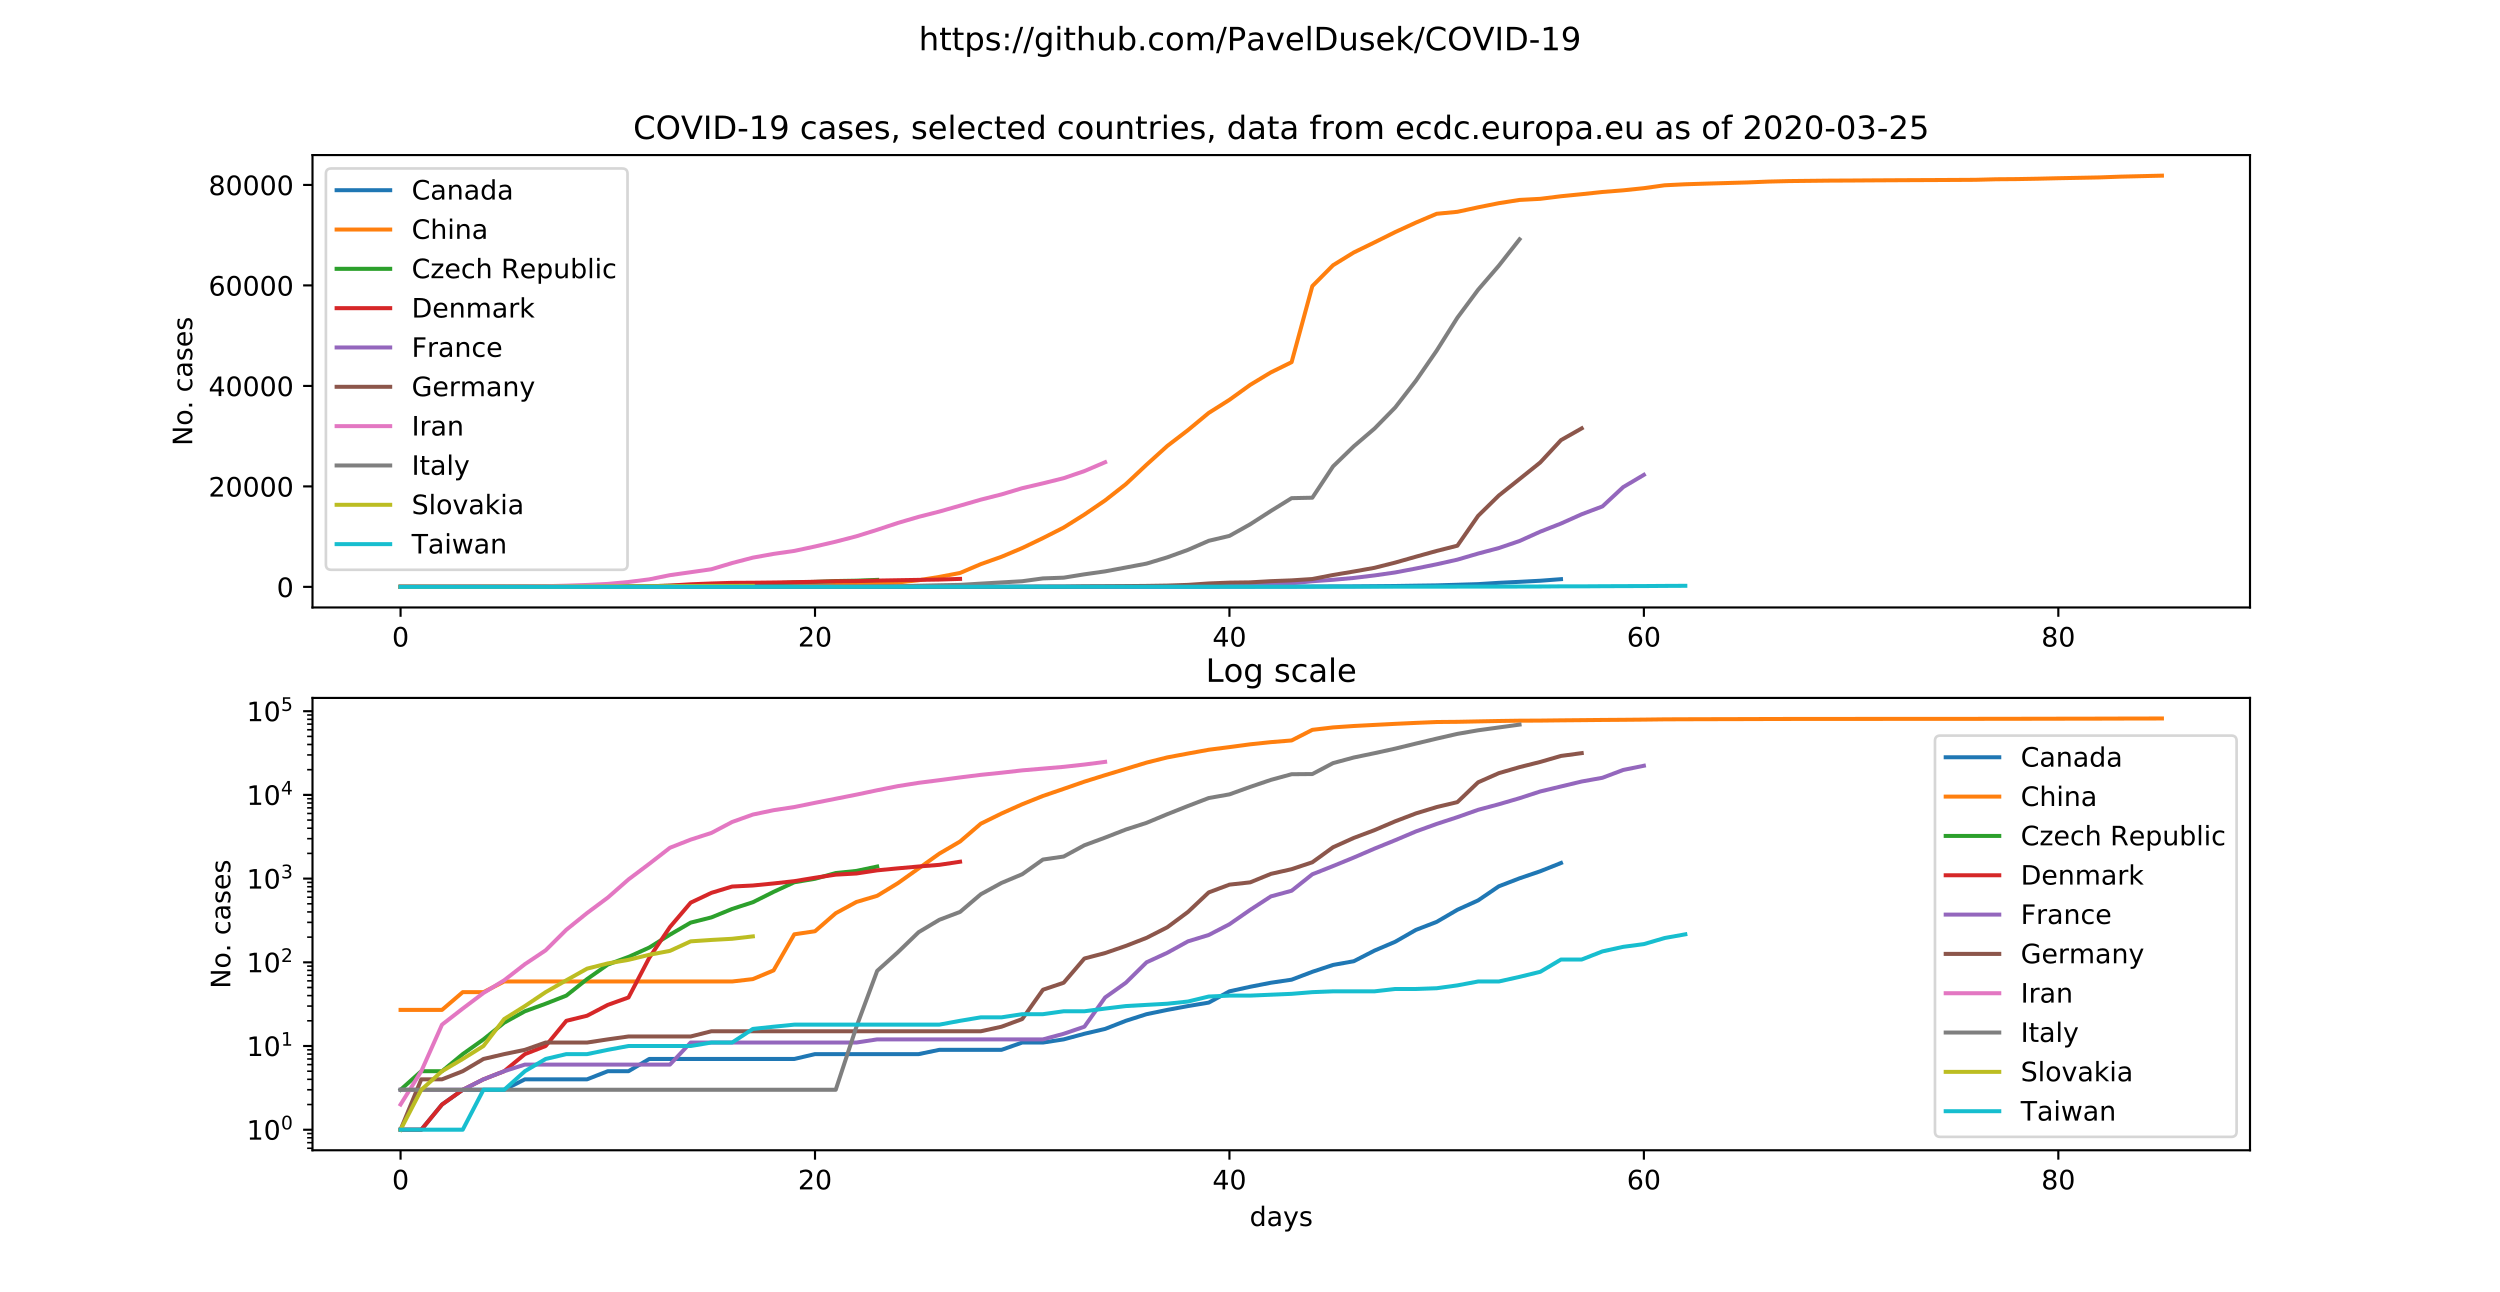 <?xml version="1.0" encoding="utf-8" standalone="no"?>
<!DOCTYPE svg PUBLIC "-//W3C//DTD SVG 1.1//EN"
  "http://www.w3.org/Graphics/SVG/1.1/DTD/svg11.dtd">
<!-- Created with matplotlib (https://matplotlib.org/) -->
<svg height="482.4pt" version="1.1" viewBox="0 0 933.12 482.4" width="933.12pt" xmlns="http://www.w3.org/2000/svg" xmlns:xlink="http://www.w3.org/1999/xlink">
 <defs>
  <style type="text/css">
*{stroke-linecap:butt;stroke-linejoin:round;}
  </style>
 </defs>
 <g id="figure_1">
  <g id="patch_1">
   <path d="M 0 482.4 
L 933.12 482.4 
L 933.12 0 
L 0 0 
z
" style="fill:#ffffff;"/>
  </g>
  <g id="axes_1">
   <g id="patch_2">
    <path d="M 116.64 226.728 
L 839.808 226.728 
L 839.808 57.888 
L 116.64 57.888 
z
" style="fill:#ffffff;"/>
   </g>
   <g id="matplotlib.axis_1">
    <g id="xtick_1">
     <g id="line2d_1">
      <defs>
       <path d="M 0 0 
L 0 3.5 
" id="meb050667a3" style="stroke:#000000;stroke-width:0.8;"/>
      </defs>
      <g>
       <use style="stroke:#000000;stroke-width:0.8;" x="149.511" xlink:href="#meb050667a3" y="226.728"/>
      </g>
     </g>
     <g id="text_1">
      <!-- 0 -->
      <defs>
       <path d="M 31.781 66.406 
Q 24.172 66.406 20.328 58.906 
Q 16.5 51.422 16.5 36.375 
Q 16.5 21.391 20.328 13.891 
Q 24.172 6.391 31.781 6.391 
Q 39.453 6.391 43.281 13.891 
Q 47.125 21.391 47.125 36.375 
Q 47.125 51.422 43.281 58.906 
Q 39.453 66.406 31.781 66.406 
z
M 31.781 74.219 
Q 44.047 74.219 50.516 64.516 
Q 56.984 54.828 56.984 36.375 
Q 56.984 17.969 50.516 8.266 
Q 44.047 -1.422 31.781 -1.422 
Q 19.531 -1.422 13.062 8.266 
Q 6.594 17.969 6.594 36.375 
Q 6.594 54.828 13.062 64.516 
Q 19.531 74.219 31.781 74.219 
z
" id="DejaVuSans-48"/>
      </defs>
      <g transform="translate(146.33 241.326)scale(0.1 -0.1)">
       <use xlink:href="#DejaVuSans-48"/>
      </g>
     </g>
    </g>
    <g id="xtick_2">
     <g id="line2d_2">
      <g>
       <use style="stroke:#000000;stroke-width:0.8;" x="304.2" xlink:href="#meb050667a3" y="226.728"/>
      </g>
     </g>
     <g id="text_2">
      <!-- 20 -->
      <defs>
       <path d="M 19.188 8.297 
L 53.609 8.297 
L 53.609 0 
L 7.328 0 
L 7.328 8.297 
Q 12.938 14.109 22.625 23.891 
Q 32.328 33.688 34.812 36.531 
Q 39.547 41.844 41.422 45.531 
Q 43.312 49.219 43.312 52.781 
Q 43.312 58.594 39.234 62.25 
Q 35.156 65.922 28.609 65.922 
Q 23.969 65.922 18.812 64.312 
Q 13.672 62.703 7.812 59.422 
L 7.812 69.391 
Q 13.766 71.781 18.938 73 
Q 24.125 74.219 28.422 74.219 
Q 39.75 74.219 46.484 68.547 
Q 53.219 62.891 53.219 53.422 
Q 53.219 48.922 51.531 44.891 
Q 49.859 40.875 45.406 35.406 
Q 44.188 33.984 37.641 27.219 
Q 31.109 20.453 19.188 8.297 
z
" id="DejaVuSans-50"/>
      </defs>
      <g transform="translate(297.837 241.326)scale(0.1 -0.1)">
       <use xlink:href="#DejaVuSans-50"/>
       <use x="63.623" xlink:href="#DejaVuSans-48"/>
      </g>
     </g>
    </g>
    <g id="xtick_3">
     <g id="line2d_3">
      <g>
       <use style="stroke:#000000;stroke-width:0.8;" x="458.888" xlink:href="#meb050667a3" y="226.728"/>
      </g>
     </g>
     <g id="text_3">
      <!-- 40 -->
      <defs>
       <path d="M 37.797 64.312 
L 12.891 25.391 
L 37.797 25.391 
z
M 35.203 72.906 
L 47.609 72.906 
L 47.609 25.391 
L 58.016 25.391 
L 58.016 17.188 
L 47.609 17.188 
L 47.609 0 
L 37.797 0 
L 37.797 17.188 
L 4.891 17.188 
L 4.891 26.703 
z
" id="DejaVuSans-52"/>
      </defs>
      <g transform="translate(452.525 241.326)scale(0.1 -0.1)">
       <use xlink:href="#DejaVuSans-52"/>
       <use x="63.623" xlink:href="#DejaVuSans-48"/>
      </g>
     </g>
    </g>
    <g id="xtick_4">
     <g id="line2d_4">
      <g>
       <use style="stroke:#000000;stroke-width:0.8;" x="613.576" xlink:href="#meb050667a3" y="226.728"/>
      </g>
     </g>
     <g id="text_4">
      <!-- 60 -->
      <defs>
       <path d="M 33.016 40.375 
Q 26.375 40.375 22.484 35.828 
Q 18.609 31.297 18.609 23.391 
Q 18.609 15.531 22.484 10.953 
Q 26.375 6.391 33.016 6.391 
Q 39.656 6.391 43.531 10.953 
Q 47.406 15.531 47.406 23.391 
Q 47.406 31.297 43.531 35.828 
Q 39.656 40.375 33.016 40.375 
z
M 52.594 71.297 
L 52.594 62.312 
Q 48.875 64.062 45.094 64.984 
Q 41.312 65.922 37.594 65.922 
Q 27.828 65.922 22.672 59.328 
Q 17.531 52.734 16.797 39.406 
Q 19.672 43.656 24.016 45.922 
Q 28.375 48.188 33.594 48.188 
Q 44.578 48.188 50.953 41.516 
Q 57.328 34.859 57.328 23.391 
Q 57.328 12.156 50.688 5.359 
Q 44.047 -1.422 33.016 -1.422 
Q 20.359 -1.422 13.672 8.266 
Q 6.984 17.969 6.984 36.375 
Q 6.984 53.656 15.188 63.938 
Q 23.391 74.219 37.203 74.219 
Q 40.922 74.219 44.703 73.484 
Q 48.484 72.75 52.594 71.297 
z
" id="DejaVuSans-54"/>
      </defs>
      <g transform="translate(607.214 241.326)scale(0.1 -0.1)">
       <use xlink:href="#DejaVuSans-54"/>
       <use x="63.623" xlink:href="#DejaVuSans-48"/>
      </g>
     </g>
    </g>
    <g id="xtick_5">
     <g id="line2d_5">
      <g>
       <use style="stroke:#000000;stroke-width:0.8;" x="768.265" xlink:href="#meb050667a3" y="226.728"/>
      </g>
     </g>
     <g id="text_5">
      <!-- 80 -->
      <defs>
       <path d="M 31.781 34.625 
Q 24.75 34.625 20.719 30.859 
Q 16.703 27.094 16.703 20.516 
Q 16.703 13.922 20.719 10.156 
Q 24.75 6.391 31.781 6.391 
Q 38.812 6.391 42.859 10.172 
Q 46.922 13.969 46.922 20.516 
Q 46.922 27.094 42.891 30.859 
Q 38.875 34.625 31.781 34.625 
z
M 21.922 38.812 
Q 15.578 40.375 12.031 44.719 
Q 8.5 49.078 8.5 55.328 
Q 8.5 64.062 14.719 69.141 
Q 20.953 74.219 31.781 74.219 
Q 42.672 74.219 48.875 69.141 
Q 55.078 64.062 55.078 55.328 
Q 55.078 49.078 51.531 44.719 
Q 48 40.375 41.703 38.812 
Q 48.828 37.156 52.797 32.312 
Q 56.781 27.484 56.781 20.516 
Q 56.781 9.906 50.312 4.234 
Q 43.844 -1.422 31.781 -1.422 
Q 19.734 -1.422 13.25 4.234 
Q 6.781 9.906 6.781 20.516 
Q 6.781 27.484 10.781 32.312 
Q 14.797 37.156 21.922 38.812 
z
M 18.312 54.391 
Q 18.312 48.734 21.844 45.562 
Q 25.391 42.391 31.781 42.391 
Q 38.141 42.391 41.719 45.562 
Q 45.312 48.734 45.312 54.391 
Q 45.312 60.062 41.719 63.234 
Q 38.141 66.406 31.781 66.406 
Q 25.391 66.406 21.844 63.234 
Q 18.312 60.062 18.312 54.391 
z
" id="DejaVuSans-56"/>
      </defs>
      <g transform="translate(761.902 241.326)scale(0.1 -0.1)">
       <use xlink:href="#DejaVuSans-56"/>
       <use x="63.623" xlink:href="#DejaVuSans-48"/>
      </g>
     </g>
    </g>
   </g>
   <g id="matplotlib.axis_2">
    <g id="ytick_1">
     <g id="line2d_6">
      <defs>
       <path d="M 0 0 
L -3.5 0 
" id="mabc7628f20" style="stroke:#000000;stroke-width:0.8;"/>
      </defs>
      <g>
       <use style="stroke:#000000;stroke-width:0.8;" x="116.64" xlink:href="#mabc7628f20" y="219.055"/>
      </g>
     </g>
     <g id="text_6">
      <!-- 0 -->
      <g transform="translate(103.278 222.855)scale(0.1 -0.1)">
       <use xlink:href="#DejaVuSans-48"/>
      </g>
     </g>
    </g>
    <g id="ytick_2">
     <g id="line2d_7">
      <g>
       <use style="stroke:#000000;stroke-width:0.8;" x="116.64" xlink:href="#mabc7628f20" y="181.548"/>
      </g>
     </g>
     <g id="text_7">
      <!-- 20000 -->
      <g transform="translate(77.828 185.347)scale(0.1 -0.1)">
       <use xlink:href="#DejaVuSans-50"/>
       <use x="63.623" xlink:href="#DejaVuSans-48"/>
       <use x="127.246" xlink:href="#DejaVuSans-48"/>
       <use x="190.869" xlink:href="#DejaVuSans-48"/>
       <use x="254.492" xlink:href="#DejaVuSans-48"/>
      </g>
     </g>
    </g>
    <g id="ytick_3">
     <g id="line2d_8">
      <g>
       <use style="stroke:#000000;stroke-width:0.8;" x="116.64" xlink:href="#mabc7628f20" y="144.041"/>
      </g>
     </g>
     <g id="text_8">
      <!-- 40000 -->
      <g transform="translate(77.828 147.84)scale(0.1 -0.1)">
       <use xlink:href="#DejaVuSans-52"/>
       <use x="63.623" xlink:href="#DejaVuSans-48"/>
       <use x="127.246" xlink:href="#DejaVuSans-48"/>
       <use x="190.869" xlink:href="#DejaVuSans-48"/>
       <use x="254.492" xlink:href="#DejaVuSans-48"/>
      </g>
     </g>
    </g>
    <g id="ytick_4">
     <g id="line2d_9">
      <g>
       <use style="stroke:#000000;stroke-width:0.8;" x="116.64" xlink:href="#mabc7628f20" y="106.534"/>
      </g>
     </g>
     <g id="text_9">
      <!-- 60000 -->
      <g transform="translate(77.828 110.333)scale(0.1 -0.1)">
       <use xlink:href="#DejaVuSans-54"/>
       <use x="63.623" xlink:href="#DejaVuSans-48"/>
       <use x="127.246" xlink:href="#DejaVuSans-48"/>
       <use x="190.869" xlink:href="#DejaVuSans-48"/>
       <use x="254.492" xlink:href="#DejaVuSans-48"/>
      </g>
     </g>
    </g>
    <g id="ytick_5">
     <g id="line2d_10">
      <g>
       <use style="stroke:#000000;stroke-width:0.8;" x="116.64" xlink:href="#mabc7628f20" y="69.026"/>
      </g>
     </g>
     <g id="text_10">
      <!-- 80000 -->
      <g transform="translate(77.828 72.826)scale(0.1 -0.1)">
       <use xlink:href="#DejaVuSans-56"/>
       <use x="63.623" xlink:href="#DejaVuSans-48"/>
       <use x="127.246" xlink:href="#DejaVuSans-48"/>
       <use x="190.869" xlink:href="#DejaVuSans-48"/>
       <use x="254.492" xlink:href="#DejaVuSans-48"/>
      </g>
     </g>
    </g>
    <g id="text_11">
     <!-- No. cases -->
     <defs>
      <path d="M 9.812 72.906 
L 23.094 72.906 
L 55.422 11.922 
L 55.422 72.906 
L 64.984 72.906 
L 64.984 0 
L 51.703 0 
L 19.391 60.984 
L 19.391 0 
L 9.812 0 
z
" id="DejaVuSans-78"/>
      <path d="M 30.609 48.391 
Q 23.391 48.391 19.188 42.75 
Q 14.984 37.109 14.984 27.297 
Q 14.984 17.484 19.156 11.844 
Q 23.344 6.203 30.609 6.203 
Q 37.797 6.203 41.984 11.859 
Q 46.188 17.531 46.188 27.297 
Q 46.188 37.016 41.984 42.703 
Q 37.797 48.391 30.609 48.391 
z
M 30.609 56 
Q 42.328 56 49.016 48.375 
Q 55.719 40.766 55.719 27.297 
Q 55.719 13.875 49.016 6.219 
Q 42.328 -1.422 30.609 -1.422 
Q 18.844 -1.422 12.172 6.219 
Q 5.516 13.875 5.516 27.297 
Q 5.516 40.766 12.172 48.375 
Q 18.844 56 30.609 56 
z
" id="DejaVuSans-111"/>
      <path d="M 10.688 12.406 
L 21 12.406 
L 21 0 
L 10.688 0 
z
" id="DejaVuSans-46"/>
      <path id="DejaVuSans-32"/>
      <path d="M 48.781 52.594 
L 48.781 44.188 
Q 44.969 46.297 41.141 47.344 
Q 37.312 48.391 33.406 48.391 
Q 24.656 48.391 19.812 42.844 
Q 14.984 37.312 14.984 27.297 
Q 14.984 17.281 19.812 11.734 
Q 24.656 6.203 33.406 6.203 
Q 37.312 6.203 41.141 7.25 
Q 44.969 8.297 48.781 10.406 
L 48.781 2.094 
Q 45.016 0.344 40.984 -0.531 
Q 36.969 -1.422 32.422 -1.422 
Q 20.062 -1.422 12.781 6.344 
Q 5.516 14.109 5.516 27.297 
Q 5.516 40.672 12.859 48.328 
Q 20.219 56 33.016 56 
Q 37.156 56 41.109 55.141 
Q 45.062 54.297 48.781 52.594 
z
" id="DejaVuSans-99"/>
      <path d="M 34.281 27.484 
Q 23.391 27.484 19.188 25 
Q 14.984 22.516 14.984 16.5 
Q 14.984 11.719 18.141 8.906 
Q 21.297 6.109 26.703 6.109 
Q 34.188 6.109 38.703 11.406 
Q 43.219 16.703 43.219 25.484 
L 43.219 27.484 
z
M 52.203 31.203 
L 52.203 0 
L 43.219 0 
L 43.219 8.297 
Q 40.141 3.328 35.547 0.953 
Q 30.953 -1.422 24.312 -1.422 
Q 15.922 -1.422 10.953 3.297 
Q 6 8.016 6 15.922 
Q 6 25.141 12.172 29.828 
Q 18.359 34.516 30.609 34.516 
L 43.219 34.516 
L 43.219 35.406 
Q 43.219 41.609 39.141 45 
Q 35.062 48.391 27.688 48.391 
Q 23 48.391 18.547 47.266 
Q 14.109 46.141 10.016 43.891 
L 10.016 52.203 
Q 14.938 54.109 19.578 55.047 
Q 24.219 56 28.609 56 
Q 40.484 56 46.344 49.844 
Q 52.203 43.703 52.203 31.203 
z
" id="DejaVuSans-97"/>
      <path d="M 44.281 53.078 
L 44.281 44.578 
Q 40.484 46.531 36.375 47.5 
Q 32.281 48.484 27.875 48.484 
Q 21.188 48.484 17.844 46.438 
Q 14.5 44.391 14.5 40.281 
Q 14.5 37.156 16.891 35.375 
Q 19.281 33.594 26.516 31.984 
L 29.594 31.297 
Q 39.156 29.25 43.188 25.516 
Q 47.219 21.781 47.219 15.094 
Q 47.219 7.469 41.188 3.016 
Q 35.156 -1.422 24.609 -1.422 
Q 20.219 -1.422 15.453 -0.562 
Q 10.688 0.297 5.422 2 
L 5.422 11.281 
Q 10.406 8.688 15.234 7.391 
Q 20.062 6.109 24.812 6.109 
Q 31.156 6.109 34.562 8.281 
Q 37.984 10.453 37.984 14.406 
Q 37.984 18.062 35.516 20.016 
Q 33.062 21.969 24.703 23.781 
L 21.578 24.516 
Q 13.234 26.266 9.516 29.906 
Q 5.812 33.547 5.812 39.891 
Q 5.812 47.609 11.281 51.797 
Q 16.75 56 26.812 56 
Q 31.781 56 36.172 55.266 
Q 40.578 54.547 44.281 53.078 
z
" id="DejaVuSans-115"/>
      <path d="M 56.203 29.594 
L 56.203 25.203 
L 14.891 25.203 
Q 15.484 15.922 20.484 11.062 
Q 25.484 6.203 34.422 6.203 
Q 39.594 6.203 44.453 7.469 
Q 49.312 8.734 54.109 11.281 
L 54.109 2.781 
Q 49.266 0.734 44.188 -0.344 
Q 39.109 -1.422 33.891 -1.422 
Q 20.797 -1.422 13.156 6.188 
Q 5.516 13.812 5.516 26.812 
Q 5.516 40.234 12.766 48.109 
Q 20.016 56 32.328 56 
Q 43.359 56 49.781 48.891 
Q 56.203 41.797 56.203 29.594 
z
M 47.219 32.234 
Q 47.125 39.594 43.094 43.984 
Q 39.062 48.391 32.422 48.391 
Q 24.906 48.391 20.391 44.141 
Q 15.875 39.891 15.188 32.172 
z
" id="DejaVuSans-101"/>
     </defs>
     <g transform="translate(71.748 166.385)rotate(-90)scale(0.1 -0.1)">
      <use xlink:href="#DejaVuSans-78"/>
      <use x="74.805" xlink:href="#DejaVuSans-111"/>
      <use x="135.971" xlink:href="#DejaVuSans-46"/>
      <use x="167.758" xlink:href="#DejaVuSans-32"/>
      <use x="199.545" xlink:href="#DejaVuSans-99"/>
      <use x="254.525" xlink:href="#DejaVuSans-97"/>
      <use x="315.805" xlink:href="#DejaVuSans-115"/>
      <use x="367.904" xlink:href="#DejaVuSans-101"/>
      <use x="429.428" xlink:href="#DejaVuSans-115"/>
     </g>
    </g>
   </g>
   <g id="line2d_11">
    <path clip-path="url(#pb43b988030)" d="M 149.511 219.053 
L 157.246 219.053 
L 164.98 219.052 
L 172.715 219.05 
L 180.449 219.05 
L 188.183 219.05 
L 195.918 219.048 
L 203.652 219.048 
L 211.387 219.048 
L 219.121 219.048 
L 226.855 219.046 
L 234.59 219.046 
L 242.324 219.042 
L 250.059 219.042 
L 257.793 219.042 
L 265.528 219.042 
L 273.262 219.042 
L 280.996 219.042 
L 288.731 219.042 
L 296.465 219.042 
L 304.2 219.04 
L 311.934 219.04 
L 319.668 219.04 
L 327.403 219.04 
L 335.137 219.04 
L 342.872 219.04 
L 350.606 219.038 
L 358.341 219.038 
L 366.075 219.038 
L 373.809 219.038 
L 381.544 219.035 
L 389.278 219.035 
L 397.013 219.033 
L 404.747 219.029 
L 412.481 219.025 
L 420.216 219.018 
L 427.95 219.01 
L 435.685 219.005 
L 443.419 218.999 
L 451.154 218.993 
L 458.888 218.971 
L 466.622 218.96 
L 474.357 218.948 
L 482.091 218.939 
L 489.826 218.911 
L 497.56 218.881 
L 505.294 218.862 
L 513.029 218.797 
L 520.763 218.725 
L 528.498 218.598 
L 536.232 218.485 
L 543.967 218.26 
L 551.701 218.026 
L 559.435 217.538 
L 567.17 217.165 
L 574.904 216.76 
L 582.639 216.173 
" style="fill:none;stroke:#1f77b4;stroke-linecap:square;stroke-width:1.5;"/>
   </g>
   <g id="line2d_12">
    <path clip-path="url(#pb43b988030)" d="M 149.511 219.005 
L 157.246 219.005 
L 164.98 219.005 
L 172.715 218.973 
L 180.449 218.973 
L 188.183 218.945 
L 195.918 218.945 
L 203.652 218.945 
L 211.387 218.945 
L 219.121 218.945 
L 226.855 218.945 
L 234.59 218.945 
L 242.324 218.945 
L 250.059 218.945 
L 257.793 218.945 
L 265.528 218.945 
L 273.262 218.945 
L 280.996 218.937 
L 288.731 218.905 
L 296.465 218.65 
L 304.2 218.615 
L 311.934 218.331 
L 319.668 218.069 
L 327.403 217.887 
L 335.137 217.401 
L 342.872 216.574 
L 350.606 215.327 
L 358.341 213.851 
L 366.075 210.564 
L 373.809 207.814 
L 381.544 204.551 
L 389.278 200.838 
L 397.013 196.909 
L 404.747 192.052 
L 412.481 186.778 
L 420.216 180.708 
L 427.95 173.447 
L 435.685 166.457 
L 443.419 160.531 
L 451.154 154.121 
L 458.888 149.232 
L 466.622 143.655 
L 474.357 138.985 
L 482.091 135.182 
L 489.826 106.787 
L 497.56 98.993 
L 505.294 94.233 
L 513.029 90.469 
L 520.763 86.621 
L 528.498 83.077 
L 536.232 79.795 
L 543.967 79.056 
L 551.701 77.385 
L 559.435 75.836 
L 567.17 74.622 
L 574.904 74.214 
L 582.639 73.248 
L 590.373 72.479 
L 598.107 71.656 
L 605.842 71.039 
L 613.576 70.236 
L 621.311 69.159 
L 629.045 68.775 
L 636.78 68.537 
L 644.514 68.314 
L 652.248 68.094 
L 659.983 67.775 
L 667.717 67.586 
L 675.452 67.5 
L 683.186 67.415 
L 690.92 67.378 
L 698.655 67.324 
L 706.389 67.279 
L 714.124 67.237 
L 721.858 67.202 
L 729.593 67.16 
L 737.327 67.113 
L 745.061 66.907 
L 752.796 66.845 
L 760.53 66.705 
L 768.265 66.519 
L 775.999 66.371 
L 783.733 66.215 
L 791.468 65.934 
L 799.202 65.748 
L 806.937 65.563 
" style="fill:none;stroke:#ff7f0e;stroke-linecap:square;stroke-width:1.5;"/>
   </g>
   <g id="line2d_13">
    <path clip-path="url(#pb43b988030)" d="M 149.511 219.05 
L 157.246 219.046 
L 164.98 219.046 
L 172.715 219.04 
L 180.449 219.033 
L 188.183 219.02 
L 195.918 219.007 
L 203.652 218.995 
L 211.387 218.98 
L 219.121 218.937 
L 226.855 218.879 
L 234.59 218.838 
L 242.324 218.774 
L 250.059 218.654 
L 257.793 218.496 
L 265.528 218.41 
L 273.262 218.241 
L 280.996 218.076 
L 288.731 217.754 
L 296.465 217.36 
L 304.2 217.189 
L 311.934 216.871 
L 319.668 216.737 
L 327.403 216.441 
" style="fill:none;stroke:#2ca02c;stroke-linecap:square;stroke-width:1.5;"/>
   </g>
   <g id="line2d_14">
    <path clip-path="url(#pb43b988030)" d="M 149.511 219.053 
L 157.246 219.053 
L 164.98 219.052 
L 172.715 219.05 
L 180.449 219.048 
L 188.183 219.046 
L 195.918 219.04 
L 203.652 219.037 
L 211.387 219.018 
L 219.121 219.012 
L 226.855 218.997 
L 234.59 218.984 
L 242.324 218.843 
L 250.059 218.56 
L 257.793 218.088 
L 265.528 217.788 
L 273.262 217.548 
L 280.996 217.504 
L 288.731 217.414 
L 296.465 217.307 
L 304.2 217.135 
L 311.934 216.964 
L 319.668 216.897 
L 327.403 216.702 
L 335.137 216.569 
L 342.872 216.439 
L 350.606 216.317 
L 358.341 216.072 
" style="fill:none;stroke:#d62728;stroke-linecap:square;stroke-width:1.5;"/>
   </g>
   <g id="line2d_15">
    <path clip-path="url(#pb43b988030)" d="M 149.511 219.05 
L 157.246 219.05 
L 164.98 219.05 
L 172.715 219.05 
L 180.449 219.048 
L 188.183 219.046 
L 195.918 219.044 
L 203.652 219.044 
L 211.387 219.044 
L 219.121 219.044 
L 226.855 219.044 
L 234.59 219.044 
L 242.324 219.044 
L 250.059 219.044 
L 257.793 219.035 
L 265.528 219.035 
L 273.262 219.035 
L 280.996 219.035 
L 288.731 219.035 
L 296.465 219.035 
L 304.2 219.035 
L 311.934 219.035 
L 319.668 219.035 
L 327.403 219.033 
L 335.137 219.033 
L 342.872 219.033 
L 350.606 219.033 
L 358.341 219.033 
L 366.075 219.033 
L 373.809 219.033 
L 381.544 219.033 
L 389.278 219.033 
L 397.013 219.029 
L 404.747 219.023 
L 412.481 218.984 
L 420.216 218.948 
L 427.95 218.868 
L 435.685 218.812 
L 443.419 218.722 
L 451.154 218.658 
L 458.888 218.521 
L 466.622 218.262 
L 474.357 217.906 
L 482.091 217.713 
L 489.826 216.944 
L 497.56 216.407 
L 505.294 215.71 
L 513.029 214.778 
L 520.763 213.662 
L 528.498 212.19 
L 536.232 210.618 
L 543.967 208.885 
L 551.701 206.616 
L 559.435 204.559 
L 567.17 201.926 
L 574.904 198.436 
L 582.639 195.403 
L 590.373 191.939 
L 598.107 189.016 
L 605.842 181.818 
L 613.576 177.231 
" style="fill:none;stroke:#9467bd;stroke-linecap:square;stroke-width:1.5;"/>
   </g>
   <g id="line2d_16">
    <path clip-path="url(#pb43b988030)" d="M 149.511 219.053 
L 157.246 219.048 
L 164.98 219.048 
L 172.715 219.046 
L 180.449 219.042 
L 188.183 219.04 
L 195.918 219.038 
L 203.652 219.035 
L 211.387 219.035 
L 219.121 219.035 
L 226.855 219.033 
L 234.59 219.031 
L 242.324 219.031 
L 250.059 219.031 
L 257.793 219.031 
L 265.528 219.027 
L 273.262 219.027 
L 280.996 219.027 
L 288.731 219.027 
L 296.465 219.027 
L 304.2 219.027 
L 311.934 219.027 
L 319.668 219.027 
L 327.403 219.027 
L 335.137 219.027 
L 342.872 219.027 
L 350.606 219.027 
L 358.341 219.027 
L 366.075 219.027 
L 373.809 219.023 
L 381.544 219.016 
L 389.278 218.967 
L 397.013 218.948 
L 404.747 218.847 
L 412.481 218.813 
L 420.216 218.761 
L 427.95 218.688 
L 435.685 218.564 
L 443.419 218.305 
L 451.154 217.773 
L 458.888 217.467 
L 466.622 217.364 
L 474.357 216.919 
L 482.091 216.625 
L 489.826 216.117 
L 497.56 214.613 
L 505.294 213.313 
L 513.029 211.938 
L 520.763 209.982 
L 528.498 207.781 
L 536.232 205.635 
L 543.967 203.681 
L 551.701 192.541 
L 559.435 184.948 
L 567.17 178.804 
L 574.904 172.595 
L 582.639 164.272 
L 590.373 159.88 
" style="fill:none;stroke:#8c564b;stroke-linecap:square;stroke-width:1.5;"/>
   </g>
   <g id="line2d_17">
    <path clip-path="url(#pb43b988030)" d="M 149.511 219.052 
L 157.246 219.046 
L 164.98 219.022 
L 172.715 219.003 
L 180.449 218.975 
L 188.183 218.941 
L 195.918 218.877 
L 203.652 218.795 
L 211.387 218.596 
L 219.121 218.328 
L 226.855 217.943 
L 234.59 217.221 
L 242.324 216.24 
L 250.059 214.674 
L 257.793 213.576 
L 265.528 212.467 
L 273.262 210.153 
L 280.996 208.135 
L 288.731 206.742 
L 296.465 205.626 
L 304.2 203.974 
L 311.934 202.177 
L 319.668 200.161 
L 327.403 197.744 
L 335.137 195.184 
L 342.872 192.917 
L 350.606 190.942 
L 358.341 188.733 
L 366.075 186.497 
L 373.809 184.536 
L 381.544 182.216 
L 389.278 180.404 
L 397.013 178.476 
L 404.747 175.83 
L 412.481 172.526 
" style="fill:none;stroke:#e377c2;stroke-linecap:square;stroke-width:1.5;"/>
   </g>
   <g id="line2d_18">
    <path clip-path="url(#pb43b988030)" d="M 149.511 219.05 
L 157.246 219.05 
L 164.98 219.05 
L 172.715 219.05 
L 180.449 219.05 
L 188.183 219.05 
L 195.918 219.05 
L 203.652 219.05 
L 211.387 219.05 
L 219.121 219.05 
L 226.855 219.05 
L 234.59 219.05 
L 242.324 219.05 
L 250.059 219.05 
L 257.793 219.05 
L 265.528 219.05 
L 273.262 219.05 
L 280.996 219.05 
L 288.731 219.05 
L 296.465 219.05 
L 304.2 219.05 
L 311.934 219.05 
L 319.668 219.023 
L 327.403 218.907 
L 335.137 218.808 
L 342.872 218.626 
L 350.606 218.451 
L 358.341 218.305 
L 366.075 217.836 
L 373.809 217.39 
L 381.544 216.94 
L 389.278 215.888 
L 397.013 215.614 
L 404.747 214.363 
L 412.481 213.262 
L 420.216 211.82 
L 427.95 210.361 
L 435.685 208.023 
L 443.419 205.225 
L 451.154 201.855 
L 458.888 200.022 
L 466.622 195.685 
L 474.357 190.713 
L 482.091 185.936 
L 489.826 185.768 
L 497.56 174.084 
L 505.294 166.583 
L 513.029 159.97 
L 520.763 152.081 
L 528.498 142.1 
L 536.232 130.874 
L 543.967 118.577 
L 551.701 108.15 
L 559.435 99.169 
L 567.17 89.325 
" style="fill:none;stroke:#7f7f7f;stroke-linecap:square;stroke-width:1.5;"/>
   </g>
   <g id="line2d_19">
    <path clip-path="url(#pb43b988030)" d="M 149.511 219.053 
L 157.246 219.05 
L 164.98 219.046 
L 172.715 219.042 
L 180.449 219.037 
L 188.183 219.016 
L 195.918 218.999 
L 203.652 218.973 
L 211.387 218.941 
L 219.121 218.898 
L 226.855 218.873 
L 234.59 218.855 
L 242.324 218.825 
L 250.059 218.798 
L 257.793 218.722 
L 265.528 218.708 
L 273.262 218.697 
L 280.996 218.673 
" style="fill:none;stroke:#bcbd22;stroke-linecap:square;stroke-width:1.5;"/>
   </g>
   <g id="line2d_20">
    <path clip-path="url(#pb43b988030)" d="M 149.511 219.053 
L 157.246 219.053 
L 164.98 219.053 
L 172.715 219.053 
L 180.449 219.05 
L 188.183 219.05 
L 195.918 219.046 
L 203.652 219.042 
L 211.387 219.04 
L 219.121 219.04 
L 226.855 219.038 
L 234.59 219.037 
L 242.324 219.037 
L 250.059 219.037 
L 257.793 219.037 
L 265.528 219.035 
L 273.262 219.035 
L 280.996 219.025 
L 288.731 219.023 
L 296.465 219.022 
L 304.2 219.022 
L 311.934 219.022 
L 319.668 219.022 
L 327.403 219.022 
L 335.137 219.022 
L 342.872 219.022 
L 350.606 219.022 
L 358.341 219.018 
L 366.075 219.014 
L 373.809 219.014 
L 381.544 219.01 
L 389.278 219.01 
L 397.013 219.007 
L 404.747 219.007 
L 412.481 219.003 
L 420.216 218.999 
L 427.95 218.997 
L 435.685 218.995 
L 443.419 218.992 
L 451.154 218.982 
L 458.888 218.98 
L 466.622 218.98 
L 474.357 218.978 
L 482.091 218.977 
L 489.826 218.973 
L 497.56 218.971 
L 505.294 218.971 
L 513.029 218.971 
L 520.763 218.965 
L 528.498 218.965 
L 536.232 218.963 
L 543.967 218.956 
L 551.701 218.945 
L 559.435 218.945 
L 567.17 218.93 
L 574.904 218.911 
L 582.639 218.853 
L 590.373 218.853 
L 598.107 218.802 
L 605.842 218.768 
L 613.576 218.746 
L 621.311 218.69 
L 629.045 218.65 
" style="fill:none;stroke:#17becf;stroke-linecap:square;stroke-width:1.5;"/>
   </g>
   <g id="patch_3">
    <path d="M 116.64 226.728 
L 116.64 57.888 
" style="fill:none;stroke:#000000;stroke-linecap:square;stroke-linejoin:miter;stroke-width:0.8;"/>
   </g>
   <g id="patch_4">
    <path d="M 839.808 226.728 
L 839.808 57.888 
" style="fill:none;stroke:#000000;stroke-linecap:square;stroke-linejoin:miter;stroke-width:0.8;"/>
   </g>
   <g id="patch_5">
    <path d="M 116.64 226.728 
L 839.808 226.728 
" style="fill:none;stroke:#000000;stroke-linecap:square;stroke-linejoin:miter;stroke-width:0.8;"/>
   </g>
   <g id="patch_6">
    <path d="M 116.64 57.888 
L 839.808 57.888 
" style="fill:none;stroke:#000000;stroke-linecap:square;stroke-linejoin:miter;stroke-width:0.8;"/>
   </g>
   <g id="text_12">
    <!-- COVID-19 cases, selected countries, data from ecdc.europa.eu as of 2020-03-25 -->
    <defs>
     <path d="M 64.406 67.281 
L 64.406 56.891 
Q 59.422 61.531 53.781 63.812 
Q 48.141 66.109 41.797 66.109 
Q 29.297 66.109 22.656 58.469 
Q 16.016 50.828 16.016 36.375 
Q 16.016 21.969 22.656 14.328 
Q 29.297 6.688 41.797 6.688 
Q 48.141 6.688 53.781 8.984 
Q 59.422 11.281 64.406 15.922 
L 64.406 5.609 
Q 59.234 2.094 53.438 0.328 
Q 47.656 -1.422 41.219 -1.422 
Q 24.656 -1.422 15.125 8.703 
Q 5.609 18.844 5.609 36.375 
Q 5.609 53.953 15.125 64.078 
Q 24.656 74.219 41.219 74.219 
Q 47.75 74.219 53.531 72.484 
Q 59.328 70.75 64.406 67.281 
z
" id="DejaVuSans-67"/>
     <path d="M 39.406 66.219 
Q 28.656 66.219 22.328 58.203 
Q 16.016 50.203 16.016 36.375 
Q 16.016 22.609 22.328 14.594 
Q 28.656 6.594 39.406 6.594 
Q 50.141 6.594 56.422 14.594 
Q 62.703 22.609 62.703 36.375 
Q 62.703 50.203 56.422 58.203 
Q 50.141 66.219 39.406 66.219 
z
M 39.406 74.219 
Q 54.734 74.219 63.906 63.938 
Q 73.094 53.656 73.094 36.375 
Q 73.094 19.141 63.906 8.859 
Q 54.734 -1.422 39.406 -1.422 
Q 24.031 -1.422 14.812 8.828 
Q 5.609 19.094 5.609 36.375 
Q 5.609 53.656 14.812 63.938 
Q 24.031 74.219 39.406 74.219 
z
" id="DejaVuSans-79"/>
     <path d="M 28.609 0 
L 0.781 72.906 
L 11.078 72.906 
L 34.188 11.531 
L 57.328 72.906 
L 67.578 72.906 
L 39.797 0 
z
" id="DejaVuSans-86"/>
     <path d="M 9.812 72.906 
L 19.672 72.906 
L 19.672 0 
L 9.812 0 
z
" id="DejaVuSans-73"/>
     <path d="M 19.672 64.797 
L 19.672 8.109 
L 31.594 8.109 
Q 46.688 8.109 53.688 14.938 
Q 60.688 21.781 60.688 36.531 
Q 60.688 51.172 53.688 57.984 
Q 46.688 64.797 31.594 64.797 
z
M 9.812 72.906 
L 30.078 72.906 
Q 51.266 72.906 61.172 64.094 
Q 71.094 55.281 71.094 36.531 
Q 71.094 17.672 61.125 8.828 
Q 51.172 0 30.078 0 
L 9.812 0 
z
" id="DejaVuSans-68"/>
     <path d="M 4.891 31.391 
L 31.203 31.391 
L 31.203 23.391 
L 4.891 23.391 
z
" id="DejaVuSans-45"/>
     <path d="M 12.406 8.297 
L 28.516 8.297 
L 28.516 63.922 
L 10.984 60.406 
L 10.984 69.391 
L 28.422 72.906 
L 38.281 72.906 
L 38.281 8.297 
L 54.391 8.297 
L 54.391 0 
L 12.406 0 
z
" id="DejaVuSans-49"/>
     <path d="M 10.984 1.516 
L 10.984 10.5 
Q 14.703 8.734 18.5 7.812 
Q 22.312 6.891 25.984 6.891 
Q 35.75 6.891 40.891 13.453 
Q 46.047 20.016 46.781 33.406 
Q 43.953 29.203 39.594 26.953 
Q 35.25 24.703 29.984 24.703 
Q 19.047 24.703 12.672 31.312 
Q 6.297 37.938 6.297 49.422 
Q 6.297 60.641 12.938 67.422 
Q 19.578 74.219 30.609 74.219 
Q 43.266 74.219 49.922 64.516 
Q 56.594 54.828 56.594 36.375 
Q 56.594 19.141 48.406 8.859 
Q 40.234 -1.422 26.422 -1.422 
Q 22.703 -1.422 18.891 -0.688 
Q 15.094 0.047 10.984 1.516 
z
M 30.609 32.422 
Q 37.25 32.422 41.125 36.953 
Q 45.016 41.5 45.016 49.422 
Q 45.016 57.281 41.125 61.844 
Q 37.25 66.406 30.609 66.406 
Q 23.969 66.406 20.094 61.844 
Q 16.219 57.281 16.219 49.422 
Q 16.219 41.5 20.094 36.953 
Q 23.969 32.422 30.609 32.422 
z
" id="DejaVuSans-57"/>
     <path d="M 11.719 12.406 
L 22.016 12.406 
L 22.016 4 
L 14.016 -11.625 
L 7.719 -11.625 
L 11.719 4 
z
" id="DejaVuSans-44"/>
     <path d="M 9.422 75.984 
L 18.406 75.984 
L 18.406 0 
L 9.422 0 
z
" id="DejaVuSans-108"/>
     <path d="M 18.312 70.219 
L 18.312 54.688 
L 36.812 54.688 
L 36.812 47.703 
L 18.312 47.703 
L 18.312 18.016 
Q 18.312 11.328 20.141 9.422 
Q 21.969 7.516 27.594 7.516 
L 36.812 7.516 
L 36.812 0 
L 27.594 0 
Q 17.188 0 13.234 3.875 
Q 9.281 7.766 9.281 18.016 
L 9.281 47.703 
L 2.688 47.703 
L 2.688 54.688 
L 9.281 54.688 
L 9.281 70.219 
z
" id="DejaVuSans-116"/>
     <path d="M 45.406 46.391 
L 45.406 75.984 
L 54.391 75.984 
L 54.391 0 
L 45.406 0 
L 45.406 8.203 
Q 42.578 3.328 38.25 0.953 
Q 33.938 -1.422 27.875 -1.422 
Q 17.969 -1.422 11.734 6.484 
Q 5.516 14.406 5.516 27.297 
Q 5.516 40.188 11.734 48.094 
Q 17.969 56 27.875 56 
Q 33.938 56 38.25 53.625 
Q 42.578 51.266 45.406 46.391 
z
M 14.797 27.297 
Q 14.797 17.391 18.875 11.75 
Q 22.953 6.109 30.078 6.109 
Q 37.203 6.109 41.297 11.75 
Q 45.406 17.391 45.406 27.297 
Q 45.406 37.203 41.297 42.844 
Q 37.203 48.484 30.078 48.484 
Q 22.953 48.484 18.875 42.844 
Q 14.797 37.203 14.797 27.297 
z
" id="DejaVuSans-100"/>
     <path d="M 8.5 21.578 
L 8.5 54.688 
L 17.484 54.688 
L 17.484 21.922 
Q 17.484 14.156 20.5 10.266 
Q 23.531 6.391 29.594 6.391 
Q 36.859 6.391 41.078 11.031 
Q 45.312 15.672 45.312 23.688 
L 45.312 54.688 
L 54.297 54.688 
L 54.297 0 
L 45.312 0 
L 45.312 8.406 
Q 42.047 3.422 37.719 1 
Q 33.406 -1.422 27.688 -1.422 
Q 18.266 -1.422 13.375 4.438 
Q 8.5 10.297 8.5 21.578 
z
M 31.109 56 
z
" id="DejaVuSans-117"/>
     <path d="M 54.891 33.016 
L 54.891 0 
L 45.906 0 
L 45.906 32.719 
Q 45.906 40.484 42.875 44.328 
Q 39.844 48.188 33.797 48.188 
Q 26.516 48.188 22.312 43.547 
Q 18.109 38.922 18.109 30.906 
L 18.109 0 
L 9.078 0 
L 9.078 54.688 
L 18.109 54.688 
L 18.109 46.188 
Q 21.344 51.125 25.703 53.562 
Q 30.078 56 35.797 56 
Q 45.219 56 50.047 50.172 
Q 54.891 44.344 54.891 33.016 
z
" id="DejaVuSans-110"/>
     <path d="M 41.109 46.297 
Q 39.594 47.172 37.812 47.578 
Q 36.031 48 33.891 48 
Q 26.266 48 22.188 43.047 
Q 18.109 38.094 18.109 28.812 
L 18.109 0 
L 9.078 0 
L 9.078 54.688 
L 18.109 54.688 
L 18.109 46.188 
Q 20.953 51.172 25.484 53.578 
Q 30.031 56 36.531 56 
Q 37.453 56 38.578 55.875 
Q 39.703 55.766 41.062 55.516 
z
" id="DejaVuSans-114"/>
     <path d="M 9.422 54.688 
L 18.406 54.688 
L 18.406 0 
L 9.422 0 
z
M 9.422 75.984 
L 18.406 75.984 
L 18.406 64.594 
L 9.422 64.594 
z
" id="DejaVuSans-105"/>
     <path d="M 37.109 75.984 
L 37.109 68.5 
L 28.516 68.5 
Q 23.688 68.5 21.797 66.547 
Q 19.922 64.594 19.922 59.516 
L 19.922 54.688 
L 34.719 54.688 
L 34.719 47.703 
L 19.922 47.703 
L 19.922 0 
L 10.891 0 
L 10.891 47.703 
L 2.297 47.703 
L 2.297 54.688 
L 10.891 54.688 
L 10.891 58.5 
Q 10.891 67.625 15.141 71.797 
Q 19.391 75.984 28.609 75.984 
z
" id="DejaVuSans-102"/>
     <path d="M 52 44.188 
Q 55.375 50.25 60.062 53.125 
Q 64.75 56 71.094 56 
Q 79.641 56 84.281 50.016 
Q 88.922 44.047 88.922 33.016 
L 88.922 0 
L 79.891 0 
L 79.891 32.719 
Q 79.891 40.578 77.094 44.375 
Q 74.312 48.188 68.609 48.188 
Q 61.625 48.188 57.562 43.547 
Q 53.516 38.922 53.516 30.906 
L 53.516 0 
L 44.484 0 
L 44.484 32.719 
Q 44.484 40.625 41.703 44.406 
Q 38.922 48.188 33.109 48.188 
Q 26.219 48.188 22.156 43.531 
Q 18.109 38.875 18.109 30.906 
L 18.109 0 
L 9.078 0 
L 9.078 54.688 
L 18.109 54.688 
L 18.109 46.188 
Q 21.188 51.219 25.484 53.609 
Q 29.781 56 35.688 56 
Q 41.656 56 45.828 52.969 
Q 50 49.953 52 44.188 
z
" id="DejaVuSans-109"/>
     <path d="M 18.109 8.203 
L 18.109 -20.797 
L 9.078 -20.797 
L 9.078 54.688 
L 18.109 54.688 
L 18.109 46.391 
Q 20.953 51.266 25.266 53.625 
Q 29.594 56 35.594 56 
Q 45.562 56 51.781 48.094 
Q 58.016 40.188 58.016 27.297 
Q 58.016 14.406 51.781 6.484 
Q 45.562 -1.422 35.594 -1.422 
Q 29.594 -1.422 25.266 0.953 
Q 20.953 3.328 18.109 8.203 
z
M 48.688 27.297 
Q 48.688 37.203 44.609 42.844 
Q 40.531 48.484 33.406 48.484 
Q 26.266 48.484 22.188 42.844 
Q 18.109 37.203 18.109 27.297 
Q 18.109 17.391 22.188 11.75 
Q 26.266 6.109 33.406 6.109 
Q 40.531 6.109 44.609 11.75 
Q 48.688 17.391 48.688 27.297 
z
" id="DejaVuSans-112"/>
     <path d="M 40.578 39.312 
Q 47.656 37.797 51.625 33 
Q 55.609 28.219 55.609 21.188 
Q 55.609 10.406 48.188 4.484 
Q 40.766 -1.422 27.094 -1.422 
Q 22.516 -1.422 17.656 -0.516 
Q 12.797 0.391 7.625 2.203 
L 7.625 11.719 
Q 11.719 9.328 16.594 8.109 
Q 21.484 6.891 26.812 6.891 
Q 36.078 6.891 40.938 10.547 
Q 45.797 14.203 45.797 21.188 
Q 45.797 27.641 41.281 31.266 
Q 36.766 34.906 28.719 34.906 
L 20.219 34.906 
L 20.219 43.016 
L 29.109 43.016 
Q 36.375 43.016 40.234 45.922 
Q 44.094 48.828 44.094 54.297 
Q 44.094 59.906 40.109 62.906 
Q 36.141 65.922 28.719 65.922 
Q 24.656 65.922 20.016 65.031 
Q 15.375 64.156 9.812 62.312 
L 9.812 71.094 
Q 15.438 72.656 20.344 73.438 
Q 25.25 74.219 29.594 74.219 
Q 40.828 74.219 47.359 69.109 
Q 53.906 64.016 53.906 55.328 
Q 53.906 49.266 50.438 45.094 
Q 46.969 40.922 40.578 39.312 
z
" id="DejaVuSans-51"/>
     <path d="M 10.797 72.906 
L 49.516 72.906 
L 49.516 64.594 
L 19.828 64.594 
L 19.828 46.734 
Q 21.969 47.469 24.109 47.828 
Q 26.266 48.188 28.422 48.188 
Q 40.625 48.188 47.75 41.5 
Q 54.891 34.812 54.891 23.391 
Q 54.891 11.625 47.562 5.094 
Q 40.234 -1.422 26.906 -1.422 
Q 22.312 -1.422 17.547 -0.641 
Q 12.797 0.141 7.719 1.703 
L 7.719 11.625 
Q 12.109 9.234 16.797 8.062 
Q 21.484 6.891 26.703 6.891 
Q 35.156 6.891 40.078 11.328 
Q 45.016 15.766 45.016 23.391 
Q 45.016 31 40.078 35.438 
Q 35.156 39.891 26.703 39.891 
Q 22.75 39.891 18.812 39.016 
Q 14.891 38.141 10.797 36.281 
z
" id="DejaVuSans-53"/>
    </defs>
    <g transform="translate(236.33 51.888)scale(0.12 -0.12)">
     <use xlink:href="#DejaVuSans-67"/>
     <use x="69.824" xlink:href="#DejaVuSans-79"/>
     <use x="148.52" xlink:href="#DejaVuSans-86"/>
     <use x="216.928" xlink:href="#DejaVuSans-73"/>
     <use x="246.42" xlink:href="#DejaVuSans-68"/>
     <use x="323.422" xlink:href="#DejaVuSans-45"/>
     <use x="359.506" xlink:href="#DejaVuSans-49"/>
     <use x="423.129" xlink:href="#DejaVuSans-57"/>
     <use x="486.752" xlink:href="#DejaVuSans-32"/>
     <use x="518.539" xlink:href="#DejaVuSans-99"/>
     <use x="573.52" xlink:href="#DejaVuSans-97"/>
     <use x="634.799" xlink:href="#DejaVuSans-115"/>
     <use x="686.898" xlink:href="#DejaVuSans-101"/>
     <use x="748.422" xlink:href="#DejaVuSans-115"/>
     <use x="800.521" xlink:href="#DejaVuSans-44"/>
     <use x="832.309" xlink:href="#DejaVuSans-32"/>
     <use x="864.096" xlink:href="#DejaVuSans-115"/>
     <use x="916.195" xlink:href="#DejaVuSans-101"/>
     <use x="977.719" xlink:href="#DejaVuSans-108"/>
     <use x="1005.502" xlink:href="#DejaVuSans-101"/>
     <use x="1067.025" xlink:href="#DejaVuSans-99"/>
     <use x="1122.006" xlink:href="#DejaVuSans-116"/>
     <use x="1161.215" xlink:href="#DejaVuSans-101"/>
     <use x="1222.738" xlink:href="#DejaVuSans-100"/>
     <use x="1286.215" xlink:href="#DejaVuSans-32"/>
     <use x="1318.002" xlink:href="#DejaVuSans-99"/>
     <use x="1372.982" xlink:href="#DejaVuSans-111"/>
     <use x="1434.164" xlink:href="#DejaVuSans-117"/>
     <use x="1497.543" xlink:href="#DejaVuSans-110"/>
     <use x="1560.922" xlink:href="#DejaVuSans-116"/>
     <use x="1600.131" xlink:href="#DejaVuSans-114"/>
     <use x="1641.244" xlink:href="#DejaVuSans-105"/>
     <use x="1669.027" xlink:href="#DejaVuSans-101"/>
     <use x="1730.551" xlink:href="#DejaVuSans-115"/>
     <use x="1782.65" xlink:href="#DejaVuSans-44"/>
     <use x="1814.438" xlink:href="#DejaVuSans-32"/>
     <use x="1846.225" xlink:href="#DejaVuSans-100"/>
     <use x="1909.701" xlink:href="#DejaVuSans-97"/>
     <use x="1970.98" xlink:href="#DejaVuSans-116"/>
     <use x="2010.189" xlink:href="#DejaVuSans-97"/>
     <use x="2071.469" xlink:href="#DejaVuSans-32"/>
     <use x="2103.256" xlink:href="#DejaVuSans-102"/>
     <use x="2138.461" xlink:href="#DejaVuSans-114"/>
     <use x="2179.543" xlink:href="#DejaVuSans-111"/>
     <use x="2240.725" xlink:href="#DejaVuSans-109"/>
     <use x="2338.137" xlink:href="#DejaVuSans-32"/>
     <use x="2369.924" xlink:href="#DejaVuSans-101"/>
     <use x="2431.447" xlink:href="#DejaVuSans-99"/>
     <use x="2486.428" xlink:href="#DejaVuSans-100"/>
     <use x="2549.904" xlink:href="#DejaVuSans-99"/>
     <use x="2604.885" xlink:href="#DejaVuSans-46"/>
     <use x="2636.672" xlink:href="#DejaVuSans-101"/>
     <use x="2698.195" xlink:href="#DejaVuSans-117"/>
     <use x="2761.574" xlink:href="#DejaVuSans-114"/>
     <use x="2802.656" xlink:href="#DejaVuSans-111"/>
     <use x="2863.838" xlink:href="#DejaVuSans-112"/>
     <use x="2927.314" xlink:href="#DejaVuSans-97"/>
     <use x="2988.594" xlink:href="#DejaVuSans-46"/>
     <use x="3020.381" xlink:href="#DejaVuSans-101"/>
     <use x="3081.904" xlink:href="#DejaVuSans-117"/>
     <use x="3145.283" xlink:href="#DejaVuSans-32"/>
     <use x="3177.07" xlink:href="#DejaVuSans-97"/>
     <use x="3238.35" xlink:href="#DejaVuSans-115"/>
     <use x="3290.449" xlink:href="#DejaVuSans-32"/>
     <use x="3322.236" xlink:href="#DejaVuSans-111"/>
     <use x="3383.418" xlink:href="#DejaVuSans-102"/>
     <use x="3418.623" xlink:href="#DejaVuSans-32"/>
     <use x="3450.41" xlink:href="#DejaVuSans-50"/>
     <use x="3514.033" xlink:href="#DejaVuSans-48"/>
     <use x="3577.656" xlink:href="#DejaVuSans-50"/>
     <use x="3641.279" xlink:href="#DejaVuSans-48"/>
     <use x="3704.902" xlink:href="#DejaVuSans-45"/>
     <use x="3740.986" xlink:href="#DejaVuSans-48"/>
     <use x="3804.609" xlink:href="#DejaVuSans-51"/>
     <use x="3868.232" xlink:href="#DejaVuSans-45"/>
     <use x="3904.316" xlink:href="#DejaVuSans-50"/>
     <use x="3967.939" xlink:href="#DejaVuSans-53"/>
    </g>
   </g>
   <g id="legend_1">
    <g id="patch_7">
     <path d="M 123.64 212.669 
L 232.223 212.669 
Q 234.223 212.669 234.223 210.669 
L 234.223 64.888 
Q 234.223 62.888 232.223 62.888 
L 123.64 62.888 
Q 121.64 62.888 121.64 64.888 
L 121.64 210.669 
Q 121.64 212.669 123.64 212.669 
z
" style="fill:#ffffff;opacity:0.8;stroke:#cccccc;stroke-linejoin:miter;"/>
    </g>
    <g id="line2d_21">
     <path d="M 125.64 70.986 
L 145.64 70.986 
" style="fill:none;stroke:#1f77b4;stroke-linecap:square;stroke-width:1.5;"/>
    </g>
    <g id="line2d_22"/>
    <g id="text_13">
     <!-- Canada -->
     <g transform="translate(153.64 74.486)scale(0.1 -0.1)">
      <use xlink:href="#DejaVuSans-67"/>
      <use x="69.824" xlink:href="#DejaVuSans-97"/>
      <use x="131.104" xlink:href="#DejaVuSans-110"/>
      <use x="194.482" xlink:href="#DejaVuSans-97"/>
      <use x="255.762" xlink:href="#DejaVuSans-100"/>
      <use x="319.238" xlink:href="#DejaVuSans-97"/>
     </g>
    </g>
    <g id="line2d_23">
     <path d="M 125.64 85.665 
L 145.64 85.665 
" style="fill:none;stroke:#ff7f0e;stroke-linecap:square;stroke-width:1.5;"/>
    </g>
    <g id="line2d_24"/>
    <g id="text_14">
     <!-- China -->
     <defs>
      <path d="M 54.891 33.016 
L 54.891 0 
L 45.906 0 
L 45.906 32.719 
Q 45.906 40.484 42.875 44.328 
Q 39.844 48.188 33.797 48.188 
Q 26.516 48.188 22.312 43.547 
Q 18.109 38.922 18.109 30.906 
L 18.109 0 
L 9.078 0 
L 9.078 75.984 
L 18.109 75.984 
L 18.109 46.188 
Q 21.344 51.125 25.703 53.562 
Q 30.078 56 35.797 56 
Q 45.219 56 50.047 50.172 
Q 54.891 44.344 54.891 33.016 
z
" id="DejaVuSans-104"/>
     </defs>
     <g transform="translate(153.64 89.165)scale(0.1 -0.1)">
      <use xlink:href="#DejaVuSans-67"/>
      <use x="69.824" xlink:href="#DejaVuSans-104"/>
      <use x="133.203" xlink:href="#DejaVuSans-105"/>
      <use x="160.986" xlink:href="#DejaVuSans-110"/>
      <use x="224.365" xlink:href="#DejaVuSans-97"/>
     </g>
    </g>
    <g id="line2d_25">
     <path d="M 125.64 100.343 
L 145.64 100.343 
" style="fill:none;stroke:#2ca02c;stroke-linecap:square;stroke-width:1.5;"/>
    </g>
    <g id="line2d_26"/>
    <g id="text_15">
     <!-- Czech Republic -->
     <defs>
      <path d="M 5.516 54.688 
L 48.188 54.688 
L 48.188 46.484 
L 14.406 7.172 
L 48.188 7.172 
L 48.188 0 
L 4.297 0 
L 4.297 8.203 
L 38.094 47.516 
L 5.516 47.516 
z
" id="DejaVuSans-122"/>
      <path d="M 44.391 34.188 
Q 47.562 33.109 50.562 29.594 
Q 53.562 26.078 56.594 19.922 
L 66.609 0 
L 56 0 
L 46.688 18.703 
Q 43.062 26.031 39.672 28.422 
Q 36.281 30.812 30.422 30.812 
L 19.672 30.812 
L 19.672 0 
L 9.812 0 
L 9.812 72.906 
L 32.078 72.906 
Q 44.578 72.906 50.734 67.672 
Q 56.891 62.453 56.891 51.906 
Q 56.891 45.016 53.688 40.469 
Q 50.484 35.938 44.391 34.188 
z
M 19.672 64.797 
L 19.672 38.922 
L 32.078 38.922 
Q 39.203 38.922 42.844 42.219 
Q 46.484 45.516 46.484 51.906 
Q 46.484 58.297 42.844 61.547 
Q 39.203 64.797 32.078 64.797 
z
" id="DejaVuSans-82"/>
      <path d="M 48.688 27.297 
Q 48.688 37.203 44.609 42.844 
Q 40.531 48.484 33.406 48.484 
Q 26.266 48.484 22.188 42.844 
Q 18.109 37.203 18.109 27.297 
Q 18.109 17.391 22.188 11.75 
Q 26.266 6.109 33.406 6.109 
Q 40.531 6.109 44.609 11.75 
Q 48.688 17.391 48.688 27.297 
z
M 18.109 46.391 
Q 20.953 51.266 25.266 53.625 
Q 29.594 56 35.594 56 
Q 45.562 56 51.781 48.094 
Q 58.016 40.188 58.016 27.297 
Q 58.016 14.406 51.781 6.484 
Q 45.562 -1.422 35.594 -1.422 
Q 29.594 -1.422 25.266 0.953 
Q 20.953 3.328 18.109 8.203 
L 18.109 0 
L 9.078 0 
L 9.078 75.984 
L 18.109 75.984 
z
" id="DejaVuSans-98"/>
     </defs>
     <g transform="translate(153.64 103.843)scale(0.1 -0.1)">
      <use xlink:href="#DejaVuSans-67"/>
      <use x="69.824" xlink:href="#DejaVuSans-122"/>
      <use x="122.314" xlink:href="#DejaVuSans-101"/>
      <use x="183.838" xlink:href="#DejaVuSans-99"/>
      <use x="238.818" xlink:href="#DejaVuSans-104"/>
      <use x="302.197" xlink:href="#DejaVuSans-32"/>
      <use x="333.984" xlink:href="#DejaVuSans-82"/>
      <use x="403.404" xlink:href="#DejaVuSans-101"/>
      <use x="464.928" xlink:href="#DejaVuSans-112"/>
      <use x="528.404" xlink:href="#DejaVuSans-117"/>
      <use x="591.783" xlink:href="#DejaVuSans-98"/>
      <use x="655.26" xlink:href="#DejaVuSans-108"/>
      <use x="683.043" xlink:href="#DejaVuSans-105"/>
      <use x="710.826" xlink:href="#DejaVuSans-99"/>
     </g>
    </g>
    <g id="line2d_27">
     <path d="M 125.64 115.021 
L 145.64 115.021 
" style="fill:none;stroke:#d62728;stroke-linecap:square;stroke-width:1.5;"/>
    </g>
    <g id="line2d_28"/>
    <g id="text_16">
     <!-- Denmark -->
     <defs>
      <path d="M 9.078 75.984 
L 18.109 75.984 
L 18.109 31.109 
L 44.922 54.688 
L 56.391 54.688 
L 27.391 29.109 
L 57.625 0 
L 45.906 0 
L 18.109 26.703 
L 18.109 0 
L 9.078 0 
z
" id="DejaVuSans-107"/>
     </defs>
     <g transform="translate(153.64 118.521)scale(0.1 -0.1)">
      <use xlink:href="#DejaVuSans-68"/>
      <use x="77.002" xlink:href="#DejaVuSans-101"/>
      <use x="138.525" xlink:href="#DejaVuSans-110"/>
      <use x="201.904" xlink:href="#DejaVuSans-109"/>
      <use x="299.316" xlink:href="#DejaVuSans-97"/>
      <use x="360.596" xlink:href="#DejaVuSans-114"/>
      <use x="401.709" xlink:href="#DejaVuSans-107"/>
     </g>
    </g>
    <g id="line2d_29">
     <path d="M 125.64 129.699 
L 145.64 129.699 
" style="fill:none;stroke:#9467bd;stroke-linecap:square;stroke-width:1.5;"/>
    </g>
    <g id="line2d_30"/>
    <g id="text_17">
     <!-- France -->
     <defs>
      <path d="M 9.812 72.906 
L 51.703 72.906 
L 51.703 64.594 
L 19.672 64.594 
L 19.672 43.109 
L 48.578 43.109 
L 48.578 34.812 
L 19.672 34.812 
L 19.672 0 
L 9.812 0 
z
" id="DejaVuSans-70"/>
     </defs>
     <g transform="translate(153.64 133.199)scale(0.1 -0.1)">
      <use xlink:href="#DejaVuSans-70"/>
      <use x="57.41" xlink:href="#DejaVuSans-114"/>
      <use x="98.523" xlink:href="#DejaVuSans-97"/>
      <use x="159.803" xlink:href="#DejaVuSans-110"/>
      <use x="223.182" xlink:href="#DejaVuSans-99"/>
      <use x="278.162" xlink:href="#DejaVuSans-101"/>
     </g>
    </g>
    <g id="line2d_31">
     <path d="M 125.64 144.377 
L 145.64 144.377 
" style="fill:none;stroke:#8c564b;stroke-linecap:square;stroke-width:1.5;"/>
    </g>
    <g id="line2d_32"/>
    <g id="text_18">
     <!-- Germany -->
     <defs>
      <path d="M 59.516 10.406 
L 59.516 29.984 
L 43.406 29.984 
L 43.406 38.094 
L 69.281 38.094 
L 69.281 6.781 
Q 63.578 2.734 56.688 0.656 
Q 49.812 -1.422 42 -1.422 
Q 24.906 -1.422 15.25 8.562 
Q 5.609 18.562 5.609 36.375 
Q 5.609 54.25 15.25 64.234 
Q 24.906 74.219 42 74.219 
Q 49.125 74.219 55.547 72.453 
Q 61.969 70.703 67.391 67.281 
L 67.391 56.781 
Q 61.922 61.422 55.766 63.766 
Q 49.609 66.109 42.828 66.109 
Q 29.438 66.109 22.719 58.641 
Q 16.016 51.172 16.016 36.375 
Q 16.016 21.625 22.719 14.156 
Q 29.438 6.688 42.828 6.688 
Q 48.047 6.688 52.141 7.594 
Q 56.25 8.5 59.516 10.406 
z
" id="DejaVuSans-71"/>
      <path d="M 32.172 -5.078 
Q 28.375 -14.844 24.75 -17.812 
Q 21.141 -20.797 15.094 -20.797 
L 7.906 -20.797 
L 7.906 -13.281 
L 13.188 -13.281 
Q 16.891 -13.281 18.938 -11.516 
Q 21 -9.766 23.484 -3.219 
L 25.094 0.875 
L 2.984 54.688 
L 12.5 54.688 
L 29.594 11.922 
L 46.688 54.688 
L 56.203 54.688 
z
" id="DejaVuSans-121"/>
     </defs>
     <g transform="translate(153.64 147.877)scale(0.1 -0.1)">
      <use xlink:href="#DejaVuSans-71"/>
      <use x="77.49" xlink:href="#DejaVuSans-101"/>
      <use x="139.014" xlink:href="#DejaVuSans-114"/>
      <use x="180.111" xlink:href="#DejaVuSans-109"/>
      <use x="277.523" xlink:href="#DejaVuSans-97"/>
      <use x="338.803" xlink:href="#DejaVuSans-110"/>
      <use x="402.182" xlink:href="#DejaVuSans-121"/>
     </g>
    </g>
    <g id="line2d_33">
     <path d="M 125.64 159.055 
L 145.64 159.055 
" style="fill:none;stroke:#e377c2;stroke-linecap:square;stroke-width:1.5;"/>
    </g>
    <g id="line2d_34"/>
    <g id="text_19">
     <!-- Iran -->
     <g transform="translate(153.64 162.555)scale(0.1 -0.1)">
      <use xlink:href="#DejaVuSans-73"/>
      <use x="29.492" xlink:href="#DejaVuSans-114"/>
      <use x="70.605" xlink:href="#DejaVuSans-97"/>
      <use x="131.885" xlink:href="#DejaVuSans-110"/>
     </g>
    </g>
    <g id="line2d_35">
     <path d="M 125.64 173.733 
L 145.64 173.733 
" style="fill:none;stroke:#7f7f7f;stroke-linecap:square;stroke-width:1.5;"/>
    </g>
    <g id="line2d_36"/>
    <g id="text_20">
     <!-- Italy -->
     <g transform="translate(153.64 177.233)scale(0.1 -0.1)">
      <use xlink:href="#DejaVuSans-73"/>
      <use x="29.492" xlink:href="#DejaVuSans-116"/>
      <use x="68.701" xlink:href="#DejaVuSans-97"/>
      <use x="129.98" xlink:href="#DejaVuSans-108"/>
      <use x="157.764" xlink:href="#DejaVuSans-121"/>
     </g>
    </g>
    <g id="line2d_37">
     <path d="M 125.64 188.411 
L 145.64 188.411 
" style="fill:none;stroke:#bcbd22;stroke-linecap:square;stroke-width:1.5;"/>
    </g>
    <g id="line2d_38"/>
    <g id="text_21">
     <!-- Slovakia -->
     <defs>
      <path d="M 53.516 70.516 
L 53.516 60.891 
Q 47.906 63.578 42.922 64.891 
Q 37.938 66.219 33.297 66.219 
Q 25.25 66.219 20.875 63.094 
Q 16.5 59.969 16.5 54.203 
Q 16.5 49.359 19.406 46.891 
Q 22.312 44.438 30.422 42.922 
L 36.375 41.703 
Q 47.406 39.594 52.656 34.297 
Q 57.906 29 57.906 20.125 
Q 57.906 9.516 50.797 4.047 
Q 43.703 -1.422 29.984 -1.422 
Q 24.812 -1.422 18.969 -0.25 
Q 13.141 0.922 6.891 3.219 
L 6.891 13.375 
Q 12.891 10.016 18.656 8.297 
Q 24.422 6.594 29.984 6.594 
Q 38.422 6.594 43.016 9.906 
Q 47.609 13.234 47.609 19.391 
Q 47.609 24.75 44.312 27.781 
Q 41.016 30.812 33.5 32.328 
L 27.484 33.5 
Q 16.453 35.688 11.516 40.375 
Q 6.594 45.062 6.594 53.422 
Q 6.594 63.094 13.406 68.656 
Q 20.219 74.219 32.172 74.219 
Q 37.312 74.219 42.625 73.281 
Q 47.953 72.359 53.516 70.516 
z
" id="DejaVuSans-83"/>
      <path d="M 2.984 54.688 
L 12.5 54.688 
L 29.594 8.797 
L 46.688 54.688 
L 56.203 54.688 
L 35.688 0 
L 23.484 0 
z
" id="DejaVuSans-118"/>
     </defs>
     <g transform="translate(153.64 191.911)scale(0.1 -0.1)">
      <use xlink:href="#DejaVuSans-83"/>
      <use x="63.477" xlink:href="#DejaVuSans-108"/>
      <use x="91.26" xlink:href="#DejaVuSans-111"/>
      <use x="152.441" xlink:href="#DejaVuSans-118"/>
      <use x="211.621" xlink:href="#DejaVuSans-97"/>
      <use x="272.9" xlink:href="#DejaVuSans-107"/>
      <use x="330.811" xlink:href="#DejaVuSans-105"/>
      <use x="358.594" xlink:href="#DejaVuSans-97"/>
     </g>
    </g>
    <g id="line2d_39">
     <path d="M 125.64 203.09 
L 145.64 203.09 
" style="fill:none;stroke:#17becf;stroke-linecap:square;stroke-width:1.5;"/>
    </g>
    <g id="line2d_40"/>
    <g id="text_22">
     <!-- Taiwan -->
     <defs>
      <path d="M -0.297 72.906 
L 61.375 72.906 
L 61.375 64.594 
L 35.5 64.594 
L 35.5 0 
L 25.594 0 
L 25.594 64.594 
L -0.297 64.594 
z
" id="DejaVuSans-84"/>
      <path d="M 4.203 54.688 
L 13.188 54.688 
L 24.422 12.016 
L 35.594 54.688 
L 46.188 54.688 
L 57.422 12.016 
L 68.609 54.688 
L 77.594 54.688 
L 63.281 0 
L 52.688 0 
L 40.922 44.828 
L 29.109 0 
L 18.5 0 
z
" id="DejaVuSans-119"/>
     </defs>
     <g transform="translate(153.64 206.59)scale(0.1 -0.1)">
      <use xlink:href="#DejaVuSans-84"/>
      <use x="60.834" xlink:href="#DejaVuSans-97"/>
      <use x="122.113" xlink:href="#DejaVuSans-105"/>
      <use x="149.896" xlink:href="#DejaVuSans-119"/>
      <use x="231.684" xlink:href="#DejaVuSans-97"/>
      <use x="292.963" xlink:href="#DejaVuSans-110"/>
     </g>
    </g>
   </g>
  </g>
  <g id="axes_2">
   <g id="patch_8">
    <path d="M 116.64 429.336 
L 839.808 429.336 
L 839.808 260.496 
L 116.64 260.496 
z
" style="fill:#ffffff;"/>
   </g>
   <g id="matplotlib.axis_3">
    <g id="xtick_6">
     <g id="line2d_41">
      <g>
       <use style="stroke:#000000;stroke-width:0.8;" x="149.511" xlink:href="#meb050667a3" y="429.336"/>
      </g>
     </g>
     <g id="text_23">
      <!-- 0 -->
      <g transform="translate(146.33 443.934)scale(0.1 -0.1)">
       <use xlink:href="#DejaVuSans-48"/>
      </g>
     </g>
    </g>
    <g id="xtick_7">
     <g id="line2d_42">
      <g>
       <use style="stroke:#000000;stroke-width:0.8;" x="304.2" xlink:href="#meb050667a3" y="429.336"/>
      </g>
     </g>
     <g id="text_24">
      <!-- 20 -->
      <g transform="translate(297.837 443.934)scale(0.1 -0.1)">
       <use xlink:href="#DejaVuSans-50"/>
       <use x="63.623" xlink:href="#DejaVuSans-48"/>
      </g>
     </g>
    </g>
    <g id="xtick_8">
     <g id="line2d_43">
      <g>
       <use style="stroke:#000000;stroke-width:0.8;" x="458.888" xlink:href="#meb050667a3" y="429.336"/>
      </g>
     </g>
     <g id="text_25">
      <!-- 40 -->
      <g transform="translate(452.525 443.934)scale(0.1 -0.1)">
       <use xlink:href="#DejaVuSans-52"/>
       <use x="63.623" xlink:href="#DejaVuSans-48"/>
      </g>
     </g>
    </g>
    <g id="xtick_9">
     <g id="line2d_44">
      <g>
       <use style="stroke:#000000;stroke-width:0.8;" x="613.576" xlink:href="#meb050667a3" y="429.336"/>
      </g>
     </g>
     <g id="text_26">
      <!-- 60 -->
      <g transform="translate(607.214 443.934)scale(0.1 -0.1)">
       <use xlink:href="#DejaVuSans-54"/>
       <use x="63.623" xlink:href="#DejaVuSans-48"/>
      </g>
     </g>
    </g>
    <g id="xtick_10">
     <g id="line2d_45">
      <g>
       <use style="stroke:#000000;stroke-width:0.8;" x="768.265" xlink:href="#meb050667a3" y="429.336"/>
      </g>
     </g>
     <g id="text_27">
      <!-- 80 -->
      <g transform="translate(761.902 443.934)scale(0.1 -0.1)">
       <use xlink:href="#DejaVuSans-56"/>
       <use x="63.623" xlink:href="#DejaVuSans-48"/>
      </g>
     </g>
    </g>
    <g id="text_28">
     <!-- days -->
     <g transform="translate(466.422 457.613)scale(0.1 -0.1)">
      <use xlink:href="#DejaVuSans-100"/>
      <use x="63.477" xlink:href="#DejaVuSans-97"/>
      <use x="124.756" xlink:href="#DejaVuSans-121"/>
      <use x="183.936" xlink:href="#DejaVuSans-115"/>
     </g>
    </g>
   </g>
   <g id="matplotlib.axis_4">
    <g id="ytick_6">
     <g id="line2d_46">
      <g>
       <use style="stroke:#000000;stroke-width:0.8;" x="116.64" xlink:href="#mabc7628f20" y="421.661"/>
      </g>
     </g>
     <g id="text_29">
      <!-- $\mathdefault{10^{0}}$ -->
      <g transform="translate(92.04 425.461)scale(0.1 -0.1)">
       <use transform="translate(0 0.766)" xlink:href="#DejaVuSans-49"/>
       <use transform="translate(63.623 0.766)" xlink:href="#DejaVuSans-48"/>
       <use transform="translate(128.203 39.047)scale(0.7)" xlink:href="#DejaVuSans-48"/>
      </g>
     </g>
    </g>
    <g id="ytick_7">
     <g id="line2d_47">
      <g>
       <use style="stroke:#000000;stroke-width:0.8;" x="116.64" xlink:href="#mabc7628f20" y="390.42"/>
      </g>
     </g>
     <g id="text_30">
      <!-- $\mathdefault{10^{1}}$ -->
      <g transform="translate(92.04 394.219)scale(0.1 -0.1)">
       <use transform="translate(0 0.684)" xlink:href="#DejaVuSans-49"/>
       <use transform="translate(63.623 0.684)" xlink:href="#DejaVuSans-48"/>
       <use transform="translate(128.203 38.966)scale(0.7)" xlink:href="#DejaVuSans-49"/>
      </g>
     </g>
    </g>
    <g id="ytick_8">
     <g id="line2d_48">
      <g>
       <use style="stroke:#000000;stroke-width:0.8;" x="116.64" xlink:href="#mabc7628f20" y="359.178"/>
      </g>
     </g>
     <g id="text_31">
      <!-- $\mathdefault{10^{2}}$ -->
      <g transform="translate(92.04 362.977)scale(0.1 -0.1)">
       <use transform="translate(0 0.766)" xlink:href="#DejaVuSans-49"/>
       <use transform="translate(63.623 0.766)" xlink:href="#DejaVuSans-48"/>
       <use transform="translate(128.203 39.047)scale(0.7)" xlink:href="#DejaVuSans-50"/>
      </g>
     </g>
    </g>
    <g id="ytick_9">
     <g id="line2d_49">
      <g>
       <use style="stroke:#000000;stroke-width:0.8;" x="116.64" xlink:href="#mabc7628f20" y="327.936"/>
      </g>
     </g>
     <g id="text_32">
      <!-- $\mathdefault{10^{3}}$ -->
      <g transform="translate(92.04 331.735)scale(0.1 -0.1)">
       <use transform="translate(0 0.766)" xlink:href="#DejaVuSans-49"/>
       <use transform="translate(63.623 0.766)" xlink:href="#DejaVuSans-48"/>
       <use transform="translate(128.203 39.047)scale(0.7)" xlink:href="#DejaVuSans-51"/>
      </g>
     </g>
    </g>
    <g id="ytick_10">
     <g id="line2d_50">
      <g>
       <use style="stroke:#000000;stroke-width:0.8;" x="116.64" xlink:href="#mabc7628f20" y="296.694"/>
      </g>
     </g>
     <g id="text_33">
      <!-- $\mathdefault{10^{4}}$ -->
      <g transform="translate(92.04 300.494)scale(0.1 -0.1)">
       <use transform="translate(0 0.684)" xlink:href="#DejaVuSans-49"/>
       <use transform="translate(63.623 0.684)" xlink:href="#DejaVuSans-48"/>
       <use transform="translate(128.203 38.966)scale(0.7)" xlink:href="#DejaVuSans-52"/>
      </g>
     </g>
    </g>
    <g id="ytick_11">
     <g id="line2d_51">
      <g>
       <use style="stroke:#000000;stroke-width:0.8;" x="116.64" xlink:href="#mabc7628f20" y="265.453"/>
      </g>
     </g>
     <g id="text_34">
      <!-- $\mathdefault{10^{5}}$ -->
      <g transform="translate(92.04 269.252)scale(0.1 -0.1)">
       <use transform="translate(0 0.684)" xlink:href="#DejaVuSans-49"/>
       <use transform="translate(63.623 0.684)" xlink:href="#DejaVuSans-48"/>
       <use transform="translate(128.203 38.966)scale(0.7)" xlink:href="#DejaVuSans-53"/>
      </g>
     </g>
    </g>
    <g id="ytick_12">
     <g id="line2d_52">
      <defs>
       <path d="M 0 0 
L -2 0 
" id="m0cb48792df" style="stroke:#000000;stroke-width:0.6;"/>
      </defs>
      <g>
       <use style="stroke:#000000;stroke-width:0.6;" x="116.64" xlink:href="#m0cb48792df" y="428.592"/>
      </g>
     </g>
    </g>
    <g id="ytick_13">
     <g id="line2d_53">
      <g>
       <use style="stroke:#000000;stroke-width:0.6;" x="116.64" xlink:href="#m0cb48792df" y="426.501"/>
      </g>
     </g>
    </g>
    <g id="ytick_14">
     <g id="line2d_54">
      <g>
       <use style="stroke:#000000;stroke-width:0.6;" x="116.64" xlink:href="#m0cb48792df" y="424.689"/>
      </g>
     </g>
    </g>
    <g id="ytick_15">
     <g id="line2d_55">
      <g>
       <use style="stroke:#000000;stroke-width:0.6;" x="116.64" xlink:href="#m0cb48792df" y="423.091"/>
      </g>
     </g>
    </g>
    <g id="ytick_16">
     <g id="line2d_56">
      <g>
       <use style="stroke:#000000;stroke-width:0.6;" x="116.64" xlink:href="#m0cb48792df" y="412.257"/>
      </g>
     </g>
    </g>
    <g id="ytick_17">
     <g id="line2d_57">
      <g>
       <use style="stroke:#000000;stroke-width:0.6;" x="116.64" xlink:href="#m0cb48792df" y="406.755"/>
      </g>
     </g>
    </g>
    <g id="ytick_18">
     <g id="line2d_58">
      <g>
       <use style="stroke:#000000;stroke-width:0.6;" x="116.64" xlink:href="#m0cb48792df" y="402.852"/>
      </g>
     </g>
    </g>
    <g id="ytick_19">
     <g id="line2d_59">
      <g>
       <use style="stroke:#000000;stroke-width:0.6;" x="116.64" xlink:href="#m0cb48792df" y="399.824"/>
      </g>
     </g>
    </g>
    <g id="ytick_20">
     <g id="line2d_60">
      <g>
       <use style="stroke:#000000;stroke-width:0.6;" x="116.64" xlink:href="#m0cb48792df" y="397.351"/>
      </g>
     </g>
    </g>
    <g id="ytick_21">
     <g id="line2d_61">
      <g>
       <use style="stroke:#000000;stroke-width:0.6;" x="116.64" xlink:href="#m0cb48792df" y="395.259"/>
      </g>
     </g>
    </g>
    <g id="ytick_22">
     <g id="line2d_62">
      <g>
       <use style="stroke:#000000;stroke-width:0.6;" x="116.64" xlink:href="#m0cb48792df" y="393.447"/>
      </g>
     </g>
    </g>
    <g id="ytick_23">
     <g id="line2d_63">
      <g>
       <use style="stroke:#000000;stroke-width:0.6;" x="116.64" xlink:href="#m0cb48792df" y="391.849"/>
      </g>
     </g>
    </g>
    <g id="ytick_24">
     <g id="line2d_64">
      <g>
       <use style="stroke:#000000;stroke-width:0.6;" x="116.64" xlink:href="#m0cb48792df" y="381.015"/>
      </g>
     </g>
    </g>
    <g id="ytick_25">
     <g id="line2d_65">
      <g>
       <use style="stroke:#000000;stroke-width:0.6;" x="116.64" xlink:href="#m0cb48792df" y="375.514"/>
      </g>
     </g>
    </g>
    <g id="ytick_26">
     <g id="line2d_66">
      <g>
       <use style="stroke:#000000;stroke-width:0.6;" x="116.64" xlink:href="#m0cb48792df" y="371.61"/>
      </g>
     </g>
    </g>
    <g id="ytick_27">
     <g id="line2d_67">
      <g>
       <use style="stroke:#000000;stroke-width:0.6;" x="116.64" xlink:href="#m0cb48792df" y="368.583"/>
      </g>
     </g>
    </g>
    <g id="ytick_28">
     <g id="line2d_68">
      <g>
       <use style="stroke:#000000;stroke-width:0.6;" x="116.64" xlink:href="#m0cb48792df" y="366.109"/>
      </g>
     </g>
    </g>
    <g id="ytick_29">
     <g id="line2d_69">
      <g>
       <use style="stroke:#000000;stroke-width:0.6;" x="116.64" xlink:href="#m0cb48792df" y="364.017"/>
      </g>
     </g>
    </g>
    <g id="ytick_30">
     <g id="line2d_70">
      <g>
       <use style="stroke:#000000;stroke-width:0.6;" x="116.64" xlink:href="#m0cb48792df" y="362.206"/>
      </g>
     </g>
    </g>
    <g id="ytick_31">
     <g id="line2d_71">
      <g>
       <use style="stroke:#000000;stroke-width:0.6;" x="116.64" xlink:href="#m0cb48792df" y="360.607"/>
      </g>
     </g>
    </g>
    <g id="ytick_32">
     <g id="line2d_72">
      <g>
       <use style="stroke:#000000;stroke-width:0.6;" x="116.64" xlink:href="#m0cb48792df" y="349.773"/>
      </g>
     </g>
    </g>
    <g id="ytick_33">
     <g id="line2d_73">
      <g>
       <use style="stroke:#000000;stroke-width:0.6;" x="116.64" xlink:href="#m0cb48792df" y="344.272"/>
      </g>
     </g>
    </g>
    <g id="ytick_34">
     <g id="line2d_74">
      <g>
       <use style="stroke:#000000;stroke-width:0.6;" x="116.64" xlink:href="#m0cb48792df" y="340.368"/>
      </g>
     </g>
    </g>
    <g id="ytick_35">
     <g id="line2d_75">
      <g>
       <use style="stroke:#000000;stroke-width:0.6;" x="116.64" xlink:href="#m0cb48792df" y="337.341"/>
      </g>
     </g>
    </g>
    <g id="ytick_36">
     <g id="line2d_76">
      <g>
       <use style="stroke:#000000;stroke-width:0.6;" x="116.64" xlink:href="#m0cb48792df" y="334.867"/>
      </g>
     </g>
    </g>
    <g id="ytick_37">
     <g id="line2d_77">
      <g>
       <use style="stroke:#000000;stroke-width:0.6;" x="116.64" xlink:href="#m0cb48792df" y="332.776"/>
      </g>
     </g>
    </g>
    <g id="ytick_38">
     <g id="line2d_78">
      <g>
       <use style="stroke:#000000;stroke-width:0.6;" x="116.64" xlink:href="#m0cb48792df" y="330.964"/>
      </g>
     </g>
    </g>
    <g id="ytick_39">
     <g id="line2d_79">
      <g>
       <use style="stroke:#000000;stroke-width:0.6;" x="116.64" xlink:href="#m0cb48792df" y="329.366"/>
      </g>
     </g>
    </g>
    <g id="ytick_40">
     <g id="line2d_80">
      <g>
       <use style="stroke:#000000;stroke-width:0.6;" x="116.64" xlink:href="#m0cb48792df" y="318.531"/>
      </g>
     </g>
    </g>
    <g id="ytick_41">
     <g id="line2d_81">
      <g>
       <use style="stroke:#000000;stroke-width:0.6;" x="116.64" xlink:href="#m0cb48792df" y="313.03"/>
      </g>
     </g>
    </g>
    <g id="ytick_42">
     <g id="line2d_82">
      <g>
       <use style="stroke:#000000;stroke-width:0.6;" x="116.64" xlink:href="#m0cb48792df" y="309.127"/>
      </g>
     </g>
    </g>
    <g id="ytick_43">
     <g id="line2d_83">
      <g>
       <use style="stroke:#000000;stroke-width:0.6;" x="116.64" xlink:href="#m0cb48792df" y="306.099"/>
      </g>
     </g>
    </g>
    <g id="ytick_44">
     <g id="line2d_84">
      <g>
       <use style="stroke:#000000;stroke-width:0.6;" x="116.64" xlink:href="#m0cb48792df" y="303.625"/>
      </g>
     </g>
    </g>
    <g id="ytick_45">
     <g id="line2d_85">
      <g>
       <use style="stroke:#000000;stroke-width:0.6;" x="116.64" xlink:href="#m0cb48792df" y="301.534"/>
      </g>
     </g>
    </g>
    <g id="ytick_46">
     <g id="line2d_86">
      <g>
       <use style="stroke:#000000;stroke-width:0.6;" x="116.64" xlink:href="#m0cb48792df" y="299.722"/>
      </g>
     </g>
    </g>
    <g id="ytick_47">
     <g id="line2d_87">
      <g>
       <use style="stroke:#000000;stroke-width:0.6;" x="116.64" xlink:href="#m0cb48792df" y="298.124"/>
      </g>
     </g>
    </g>
    <g id="ytick_48">
     <g id="line2d_88">
      <g>
       <use style="stroke:#000000;stroke-width:0.6;" x="116.64" xlink:href="#m0cb48792df" y="287.29"/>
      </g>
     </g>
    </g>
    <g id="ytick_49">
     <g id="line2d_89">
      <g>
       <use style="stroke:#000000;stroke-width:0.6;" x="116.64" xlink:href="#m0cb48792df" y="281.788"/>
      </g>
     </g>
    </g>
    <g id="ytick_50">
     <g id="line2d_90">
      <g>
       <use style="stroke:#000000;stroke-width:0.6;" x="116.64" xlink:href="#m0cb48792df" y="277.885"/>
      </g>
     </g>
    </g>
    <g id="ytick_51">
     <g id="line2d_91">
      <g>
       <use style="stroke:#000000;stroke-width:0.6;" x="116.64" xlink:href="#m0cb48792df" y="274.857"/>
      </g>
     </g>
    </g>
    <g id="ytick_52">
     <g id="line2d_92">
      <g>
       <use style="stroke:#000000;stroke-width:0.6;" x="116.64" xlink:href="#m0cb48792df" y="272.384"/>
      </g>
     </g>
    </g>
    <g id="ytick_53">
     <g id="line2d_93">
      <g>
       <use style="stroke:#000000;stroke-width:0.6;" x="116.64" xlink:href="#m0cb48792df" y="270.292"/>
      </g>
     </g>
    </g>
    <g id="ytick_54">
     <g id="line2d_94">
      <g>
       <use style="stroke:#000000;stroke-width:0.6;" x="116.64" xlink:href="#m0cb48792df" y="268.48"/>
      </g>
     </g>
    </g>
    <g id="ytick_55">
     <g id="line2d_95">
      <g>
       <use style="stroke:#000000;stroke-width:0.6;" x="116.64" xlink:href="#m0cb48792df" y="266.882"/>
      </g>
     </g>
    </g>
    <g id="text_35">
     <!-- No. cases -->
     <g transform="translate(85.96 368.993)rotate(-90)scale(0.1 -0.1)">
      <use xlink:href="#DejaVuSans-78"/>
      <use x="74.805" xlink:href="#DejaVuSans-111"/>
      <use x="135.971" xlink:href="#DejaVuSans-46"/>
      <use x="167.758" xlink:href="#DejaVuSans-32"/>
      <use x="199.545" xlink:href="#DejaVuSans-99"/>
      <use x="254.525" xlink:href="#DejaVuSans-97"/>
      <use x="315.805" xlink:href="#DejaVuSans-115"/>
      <use x="367.904" xlink:href="#DejaVuSans-101"/>
      <use x="429.428" xlink:href="#DejaVuSans-115"/>
     </g>
    </g>
   </g>
   <g id="line2d_96">
    <path clip-path="url(#p69d9317085)" d="M 149.511 421.661 
L 157.246 421.661 
L 164.98 412.257 
L 172.715 406.755 
L 180.449 406.755 
L 188.183 406.755 
L 195.918 402.852 
L 203.652 402.852 
L 211.387 402.852 
L 219.121 402.852 
L 226.855 399.824 
L 234.59 399.824 
L 242.324 395.259 
L 250.059 395.259 
L 257.793 395.259 
L 265.528 395.259 
L 273.262 395.259 
L 280.996 395.259 
L 288.731 395.259 
L 296.465 395.259 
L 304.2 393.447 
L 311.934 393.447 
L 319.668 393.447 
L 327.403 393.447 
L 335.137 393.447 
L 342.872 393.447 
L 350.606 391.849 
L 358.341 391.849 
L 366.075 391.849 
L 373.809 391.849 
L 381.544 389.127 
L 389.278 389.127 
L 397.013 387.946 
L 404.747 385.854 
L 412.481 384.043 
L 420.216 381.015 
L 427.95 378.541 
L 435.685 376.943 
L 443.419 375.514 
L 451.154 374.22 
L 458.888 370.012 
L 466.622 368.314 
L 474.357 366.805 
L 482.091 365.664 
L 489.826 362.724 
L 497.56 360.163 
L 505.294 358.777 
L 513.029 354.808 
L 520.763 351.508 
L 528.498 347.075 
L 536.232 344.092 
L 543.967 339.578 
L 551.701 336.072 
L 559.435 330.812 
L 567.17 327.828 
L 574.904 325.194 
L 582.639 322.104 
" style="fill:none;stroke:#1f77b4;stroke-linecap:square;stroke-width:1.5;"/>
   </g>
   <g id="line2d_97">
    <path clip-path="url(#p69d9317085)" d="M 149.511 376.943 
L 157.246 376.943 
L 164.98 376.943 
L 172.715 370.317 
L 180.449 370.317 
L 188.183 366.337 
L 195.918 366.337 
L 203.652 366.337 
L 211.387 366.337 
L 219.121 366.337 
L 226.855 366.337 
L 234.59 366.337 
L 242.324 366.337 
L 250.059 366.337 
L 257.793 366.337 
L 265.528 366.337 
L 273.262 366.337 
L 280.996 365.447 
L 288.731 362.206 
L 296.465 348.729 
L 304.2 347.585 
L 311.934 340.852 
L 319.668 336.653 
L 327.403 334.357 
L 335.137 329.64 
L 342.872 324.138 
L 350.606 318.613 
L 358.341 314.088 
L 366.075 307.444 
L 373.809 303.639 
L 381.544 300.181 
L 389.278 297.088 
L 397.013 294.438 
L 404.747 291.748 
L 412.481 289.327 
L 420.216 286.989 
L 427.95 284.636 
L 435.685 282.702 
L 443.419 281.253 
L 451.154 279.843 
L 458.888 278.858 
L 466.622 277.815 
L 474.357 277 
L 482.091 276.37 
L 489.826 272.414 
L 497.56 271.503 
L 505.294 270.976 
L 513.029 270.573 
L 520.763 270.173 
L 528.498 269.814 
L 536.232 269.491 
L 543.967 269.419 
L 551.701 269.258 
L 559.435 269.11 
L 567.17 268.996 
L 574.904 268.958 
L 582.639 268.867 
L 590.373 268.796 
L 598.107 268.72 
L 605.842 268.663 
L 613.576 268.59 
L 621.311 268.492 
L 629.045 268.458 
L 636.78 268.436 
L 644.514 268.416 
L 652.248 268.396 
L 659.983 268.368 
L 667.717 268.351 
L 675.452 268.343 
L 683.186 268.335 
L 690.92 268.332 
L 698.655 268.327 
L 706.389 268.323 
L 714.124 268.319 
L 721.858 268.316 
L 729.593 268.313 
L 737.327 268.308 
L 745.061 268.29 
L 752.796 268.284 
L 760.53 268.272 
L 768.265 268.255 
L 775.999 268.242 
L 783.733 268.228 
L 791.468 268.203 
L 799.202 268.187 
L 806.937 268.171 
" style="fill:none;stroke:#ff7f0e;stroke-linecap:square;stroke-width:1.5;"/>
   </g>
   <g id="line2d_98">
    <path clip-path="url(#p69d9317085)" d="M 149.511 406.755 
L 157.246 399.824 
L 164.98 399.824 
L 172.715 393.447 
L 180.449 387.946 
L 188.183 381.711 
L 195.918 377.455 
L 203.652 374.638 
L 211.387 371.61 
L 219.121 365.447 
L 226.855 360.017 
L 234.59 357.164 
L 242.324 353.677 
L 250.059 348.855 
L 257.793 344.363 
L 265.528 342.415 
L 273.262 339.262 
L 280.996 336.757 
L 288.731 332.892 
L 296.465 329.306 
L 304.2 328.004 
L 311.934 325.864 
L 319.668 325.061 
L 327.403 323.429 
" style="fill:none;stroke:#2ca02c;stroke-linecap:square;stroke-width:1.5;"/>
   </g>
   <g id="line2d_99">
    <path clip-path="url(#p69d9317085)" d="M 149.511 421.661 
L 157.246 421.661 
L 164.98 412.257 
L 172.715 406.755 
L 180.449 402.852 
L 188.183 399.824 
L 195.918 393.447 
L 203.652 390.42 
L 211.387 381.015 
L 219.121 379.119 
L 226.855 375.069 
L 234.59 372.306 
L 242.324 357.52 
L 250.059 346.006 
L 257.793 336.913 
L 265.528 333.249 
L 273.262 330.896 
L 280.996 330.513 
L 288.731 329.748 
L 296.465 328.892 
L 304.2 327.614 
L 311.934 326.459 
L 319.668 326.028 
L 327.403 324.854 
L 335.137 324.108 
L 342.872 323.419 
L 350.606 322.801 
L 358.341 321.636 
" style="fill:none;stroke:#d62728;stroke-linecap:square;stroke-width:1.5;"/>
   </g>
   <g id="line2d_100">
    <path clip-path="url(#p69d9317085)" d="M 149.511 406.755 
L 157.246 406.755 
L 164.98 406.755 
L 172.715 406.755 
L 180.449 402.852 
L 188.183 399.824 
L 195.918 397.351 
L 203.652 397.351 
L 211.387 397.351 
L 219.121 397.351 
L 226.855 397.351 
L 234.59 397.351 
L 242.324 397.351 
L 250.059 397.351 
L 257.793 389.127 
L 265.528 389.127 
L 273.262 389.127 
L 280.996 389.127 
L 288.731 389.127 
L 296.465 389.127 
L 304.2 389.127 
L 311.934 389.127 
L 319.668 389.127 
L 327.403 387.946 
L 335.137 387.946 
L 342.872 387.946 
L 350.606 387.946 
L 358.341 387.946 
L 366.075 387.946 
L 373.809 387.946 
L 381.544 387.946 
L 389.278 387.946 
L 397.013 385.854 
L 404.747 383.22 
L 412.481 372.306 
L 420.216 366.805 
L 427.95 359.178 
L 435.685 355.618 
L 443.419 351.354 
L 451.154 348.983 
L 458.888 344.968 
L 466.622 339.61 
L 474.357 334.576 
L 482.091 332.469 
L 489.826 326.326 
L 497.56 323.255 
L 505.294 320.082 
L 513.029 316.748 
L 520.763 313.603 
L 528.498 310.328 
L 536.232 307.532 
L 543.967 304.997 
L 551.701 302.264 
L 559.435 300.188 
L 567.17 297.923 
L 574.904 295.407 
L 582.639 293.546 
L 590.373 291.691 
L 598.107 290.302 
L 605.842 287.388 
L 613.576 285.811 
" style="fill:none;stroke:#9467bd;stroke-linecap:square;stroke-width:1.5;"/>
   </g>
   <g id="line2d_101">
    <path clip-path="url(#p69d9317085)" d="M 149.511 421.661 
L 157.246 402.852 
L 164.98 402.852 
L 172.715 399.824 
L 180.449 395.259 
L 188.183 393.447 
L 195.918 391.849 
L 203.652 389.127 
L 211.387 389.127 
L 219.121 389.127 
L 226.855 387.946 
L 234.59 386.86 
L 242.324 386.86 
L 250.059 386.86 
L 257.793 386.86 
L 265.528 384.918 
L 273.262 384.918 
L 280.996 384.918 
L 288.731 384.918 
L 296.465 384.918 
L 304.2 384.918 
L 311.934 384.918 
L 319.668 384.918 
L 327.403 384.918 
L 335.137 384.918 
L 342.872 384.918 
L 350.606 384.918 
L 358.341 384.918 
L 366.075 384.918 
L 373.809 383.22 
L 381.544 380.353 
L 389.278 369.422 
L 397.013 366.805 
L 404.747 357.762 
L 412.481 355.723 
L 420.216 353.058 
L 427.95 350.047 
L 435.685 346.109 
L 443.419 340.368 
L 451.154 333.089 
L 458.888 330.189 
L 466.622 329.336 
L 474.357 326.17 
L 482.091 324.418 
L 489.826 321.842 
L 497.56 316.234 
L 505.294 312.752 
L 513.029 309.841 
L 520.763 306.546 
L 528.498 303.598 
L 536.232 301.235 
L 543.967 299.39 
L 551.701 291.996 
L 559.435 288.579 
L 567.17 286.332 
L 574.904 284.385 
L 582.639 282.149 
L 590.373 281.103 
" style="fill:none;stroke:#8c564b;stroke-linecap:square;stroke-width:1.5;"/>
   </g>
   <g id="line2d_102">
    <path clip-path="url(#p69d9317085)" d="M 149.511 412.257 
L 157.246 399.824 
L 164.98 382.445 
L 172.715 376.45 
L 180.449 370.629 
L 188.183 365.885 
L 195.918 359.874 
L 203.652 354.71 
L 211.387 347.02 
L 219.121 340.782 
L 226.855 335.026 
L 234.59 328.238 
L 242.324 322.426 
L 250.059 316.424 
L 257.793 313.387 
L 265.528 310.888 
L 273.262 306.804 
L 280.996 304.032 
L 288.731 302.402 
L 296.465 301.225 
L 304.2 299.651 
L 311.934 298.124 
L 319.668 296.593 
L 327.403 294.959 
L 335.137 293.42 
L 342.872 292.189 
L 350.606 291.201 
L 358.341 290.175 
L 366.075 289.21 
L 373.809 288.416 
L 381.544 287.533 
L 389.278 286.882 
L 397.013 286.222 
L 404.747 285.364 
L 412.481 284.365 
" style="fill:none;stroke:#e377c2;stroke-linecap:square;stroke-width:1.5;"/>
   </g>
   <g id="line2d_103">
    <path clip-path="url(#p69d9317085)" d="M 149.511 406.755 
L 157.246 406.755 
L 164.98 406.755 
L 172.715 406.755 
L 180.449 406.755 
L 188.183 406.755 
L 195.918 406.755 
L 203.652 406.755 
L 211.387 406.755 
L 219.121 406.755 
L 226.855 406.755 
L 234.59 406.755 
L 242.324 406.755 
L 250.059 406.755 
L 257.793 406.755 
L 265.528 406.755 
L 273.262 406.755 
L 280.996 406.755 
L 288.731 406.755 
L 296.465 406.755 
L 304.2 406.755 
L 311.934 406.755 
L 319.668 383.22 
L 327.403 362.376 
L 335.137 355.411 
L 342.872 347.936 
L 350.606 343.312 
L 358.341 340.368 
L 366.075 333.781 
L 373.809 329.548 
L 381.544 326.302 
L 389.278 320.825 
L 397.013 319.7 
L 404.747 315.493 
L 412.481 312.633 
L 420.216 309.617 
L 427.95 307.125 
L 435.685 303.893 
L 443.419 300.826 
L 451.154 297.867 
L 458.888 296.494 
L 466.622 293.708 
L 474.357 291.091 
L 482.091 288.978 
L 489.826 288.909 
L 497.56 284.827 
L 505.294 282.734 
L 513.029 281.124 
L 520.763 279.423 
L 528.498 277.538 
L 536.232 275.691 
L 543.967 273.92 
L 551.701 272.58 
L 559.435 271.523 
L 567.17 270.453 
" style="fill:none;stroke:#7f7f7f;stroke-linecap:square;stroke-width:1.5;"/>
   </g>
   <g id="line2d_104">
    <path clip-path="url(#p69d9317085)" d="M 149.511 421.661 
L 157.246 406.755 
L 164.98 399.824 
L 172.715 395.259 
L 180.449 390.42 
L 188.183 380.353 
L 195.918 375.514 
L 203.652 370.317 
L 211.387 365.885 
L 219.121 361.544 
L 226.855 359.591 
L 234.59 358.26 
L 242.324 356.369 
L 250.059 354.907 
L 257.793 351.354 
L 265.528 350.831 
L 273.262 350.398 
L 280.996 349.505 
" style="fill:none;stroke:#bcbd22;stroke-linecap:square;stroke-width:1.5;"/>
   </g>
   <g id="line2d_105">
    <path clip-path="url(#p69d9317085)" d="M 149.511 421.661 
L 157.246 421.661 
L 164.98 421.661 
L 172.715 421.661 
L 180.449 406.755 
L 188.183 406.755 
L 195.918 399.824 
L 203.652 395.259 
L 211.387 393.447 
L 219.121 393.447 
L 226.855 391.849 
L 234.59 390.42 
L 242.324 390.42 
L 250.059 390.42 
L 257.793 390.42 
L 265.528 389.127 
L 273.262 389.127 
L 280.996 384.043 
L 288.731 383.22 
L 296.465 382.445 
L 304.2 382.445 
L 311.934 382.445 
L 319.668 382.445 
L 327.403 382.445 
L 335.137 382.445 
L 342.872 382.445 
L 350.606 382.445 
L 358.341 381.015 
L 366.075 379.722 
L 373.809 379.722 
L 381.544 378.541 
L 389.278 378.541 
L 397.013 377.455 
L 404.747 377.455 
L 412.481 376.45 
L 420.216 375.514 
L 427.95 375.069 
L 435.685 374.638 
L 443.419 373.815 
L 451.154 371.954 
L 458.888 371.61 
L 466.622 371.61 
L 474.357 371.275 
L 482.091 370.948 
L 489.826 370.317 
L 497.56 370.012 
L 505.294 370.012 
L 513.029 370.012 
L 520.763 369.137 
L 528.498 369.137 
L 536.232 368.857 
L 543.967 367.792 
L 551.701 366.337 
L 559.435 366.337 
L 567.17 364.612 
L 574.904 362.724 
L 582.639 358.134 
L 590.373 358.134 
L 598.107 355.106 
L 605.842 353.408 
L 613.576 352.383 
L 621.311 350.117 
L 629.045 348.729 
" style="fill:none;stroke:#17becf;stroke-linecap:square;stroke-width:1.5;"/>
   </g>
   <g id="patch_9">
    <path d="M 116.64 429.336 
L 116.64 260.496 
" style="fill:none;stroke:#000000;stroke-linecap:square;stroke-linejoin:miter;stroke-width:0.8;"/>
   </g>
   <g id="patch_10">
    <path d="M 839.808 429.336 
L 839.808 260.496 
" style="fill:none;stroke:#000000;stroke-linecap:square;stroke-linejoin:miter;stroke-width:0.8;"/>
   </g>
   <g id="patch_11">
    <path d="M 116.64 429.336 
L 839.808 429.336 
" style="fill:none;stroke:#000000;stroke-linecap:square;stroke-linejoin:miter;stroke-width:0.8;"/>
   </g>
   <g id="patch_12">
    <path d="M 116.64 260.496 
L 839.808 260.496 
" style="fill:none;stroke:#000000;stroke-linecap:square;stroke-linejoin:miter;stroke-width:0.8;"/>
   </g>
   <g id="text_36">
    <!-- Log scale -->
    <defs>
     <path d="M 9.812 72.906 
L 19.672 72.906 
L 19.672 8.297 
L 55.172 8.297 
L 55.172 0 
L 9.812 0 
z
" id="DejaVuSans-76"/>
     <path d="M 45.406 27.984 
Q 45.406 37.75 41.375 43.109 
Q 37.359 48.484 30.078 48.484 
Q 22.859 48.484 18.828 43.109 
Q 14.797 37.75 14.797 27.984 
Q 14.797 18.266 18.828 12.891 
Q 22.859 7.516 30.078 7.516 
Q 37.359 7.516 41.375 12.891 
Q 45.406 18.266 45.406 27.984 
z
M 54.391 6.781 
Q 54.391 -7.172 48.188 -13.984 
Q 42 -20.797 29.203 -20.797 
Q 24.469 -20.797 20.266 -20.094 
Q 16.062 -19.391 12.109 -17.922 
L 12.109 -9.188 
Q 16.062 -11.328 19.922 -12.344 
Q 23.781 -13.375 27.781 -13.375 
Q 36.625 -13.375 41.016 -8.766 
Q 45.406 -4.156 45.406 5.172 
L 45.406 9.625 
Q 42.625 4.781 38.281 2.391 
Q 33.938 0 27.875 0 
Q 17.828 0 11.672 7.656 
Q 5.516 15.328 5.516 27.984 
Q 5.516 40.672 11.672 48.328 
Q 17.828 56 27.875 56 
Q 33.938 56 38.281 53.609 
Q 42.625 51.219 45.406 46.391 
L 45.406 54.688 
L 54.391 54.688 
z
" id="DejaVuSans-103"/>
    </defs>
    <g transform="translate(450.034 254.496)scale(0.12 -0.12)">
     <use xlink:href="#DejaVuSans-76"/>
     <use x="55.697" xlink:href="#DejaVuSans-111"/>
     <use x="116.879" xlink:href="#DejaVuSans-103"/>
     <use x="180.355" xlink:href="#DejaVuSans-32"/>
     <use x="212.143" xlink:href="#DejaVuSans-115"/>
     <use x="264.242" xlink:href="#DejaVuSans-99"/>
     <use x="319.223" xlink:href="#DejaVuSans-97"/>
     <use x="380.502" xlink:href="#DejaVuSans-108"/>
     <use x="408.285" xlink:href="#DejaVuSans-101"/>
    </g>
   </g>
   <g id="legend_2">
    <g id="patch_13">
     <path d="M 724.225 424.336 
L 832.808 424.336 
Q 834.808 424.336 834.808 422.336 
L 834.808 276.555 
Q 834.808 274.555 832.808 274.555 
L 724.225 274.555 
Q 722.225 274.555 722.225 276.555 
L 722.225 422.336 
Q 722.225 424.336 724.225 424.336 
z
" style="fill:#ffffff;opacity:0.8;stroke:#cccccc;stroke-linejoin:miter;"/>
    </g>
    <g id="line2d_106">
     <path d="M 726.225 282.653 
L 746.225 282.653 
" style="fill:none;stroke:#1f77b4;stroke-linecap:square;stroke-width:1.5;"/>
    </g>
    <g id="line2d_107"/>
    <g id="text_37">
     <!-- Canada -->
     <g transform="translate(754.225 286.153)scale(0.1 -0.1)">
      <use xlink:href="#DejaVuSans-67"/>
      <use x="69.824" xlink:href="#DejaVuSans-97"/>
      <use x="131.104" xlink:href="#DejaVuSans-110"/>
      <use x="194.482" xlink:href="#DejaVuSans-97"/>
      <use x="255.762" xlink:href="#DejaVuSans-100"/>
      <use x="319.238" xlink:href="#DejaVuSans-97"/>
     </g>
    </g>
    <g id="line2d_108">
     <path d="M 726.225 297.331 
L 746.225 297.331 
" style="fill:none;stroke:#ff7f0e;stroke-linecap:square;stroke-width:1.5;"/>
    </g>
    <g id="line2d_109"/>
    <g id="text_38">
     <!-- China -->
     <g transform="translate(754.225 300.831)scale(0.1 -0.1)">
      <use xlink:href="#DejaVuSans-67"/>
      <use x="69.824" xlink:href="#DejaVuSans-104"/>
      <use x="133.203" xlink:href="#DejaVuSans-105"/>
      <use x="160.986" xlink:href="#DejaVuSans-110"/>
      <use x="224.365" xlink:href="#DejaVuSans-97"/>
     </g>
    </g>
    <g id="line2d_110">
     <path d="M 726.225 312.009 
L 746.225 312.009 
" style="fill:none;stroke:#2ca02c;stroke-linecap:square;stroke-width:1.5;"/>
    </g>
    <g id="line2d_111"/>
    <g id="text_39">
     <!-- Czech Republic -->
     <g transform="translate(754.225 315.509)scale(0.1 -0.1)">
      <use xlink:href="#DejaVuSans-67"/>
      <use x="69.824" xlink:href="#DejaVuSans-122"/>
      <use x="122.314" xlink:href="#DejaVuSans-101"/>
      <use x="183.838" xlink:href="#DejaVuSans-99"/>
      <use x="238.818" xlink:href="#DejaVuSans-104"/>
      <use x="302.197" xlink:href="#DejaVuSans-32"/>
      <use x="333.984" xlink:href="#DejaVuSans-82"/>
      <use x="403.404" xlink:href="#DejaVuSans-101"/>
      <use x="464.928" xlink:href="#DejaVuSans-112"/>
      <use x="528.404" xlink:href="#DejaVuSans-117"/>
      <use x="591.783" xlink:href="#DejaVuSans-98"/>
      <use x="655.26" xlink:href="#DejaVuSans-108"/>
      <use x="683.043" xlink:href="#DejaVuSans-105"/>
      <use x="710.826" xlink:href="#DejaVuSans-99"/>
     </g>
    </g>
    <g id="line2d_112">
     <path d="M 726.225 326.688 
L 746.225 326.688 
" style="fill:none;stroke:#d62728;stroke-linecap:square;stroke-width:1.5;"/>
    </g>
    <g id="line2d_113"/>
    <g id="text_40">
     <!-- Denmark -->
     <g transform="translate(754.225 330.188)scale(0.1 -0.1)">
      <use xlink:href="#DejaVuSans-68"/>
      <use x="77.002" xlink:href="#DejaVuSans-101"/>
      <use x="138.525" xlink:href="#DejaVuSans-110"/>
      <use x="201.904" xlink:href="#DejaVuSans-109"/>
      <use x="299.316" xlink:href="#DejaVuSans-97"/>
      <use x="360.596" xlink:href="#DejaVuSans-114"/>
      <use x="401.709" xlink:href="#DejaVuSans-107"/>
     </g>
    </g>
    <g id="line2d_114">
     <path d="M 726.225 341.366 
L 746.225 341.366 
" style="fill:none;stroke:#9467bd;stroke-linecap:square;stroke-width:1.5;"/>
    </g>
    <g id="line2d_115"/>
    <g id="text_41">
     <!-- France -->
     <g transform="translate(754.225 344.866)scale(0.1 -0.1)">
      <use xlink:href="#DejaVuSans-70"/>
      <use x="57.41" xlink:href="#DejaVuSans-114"/>
      <use x="98.523" xlink:href="#DejaVuSans-97"/>
      <use x="159.803" xlink:href="#DejaVuSans-110"/>
      <use x="223.182" xlink:href="#DejaVuSans-99"/>
      <use x="278.162" xlink:href="#DejaVuSans-101"/>
     </g>
    </g>
    <g id="line2d_116">
     <path d="M 726.225 356.044 
L 746.225 356.044 
" style="fill:none;stroke:#8c564b;stroke-linecap:square;stroke-width:1.5;"/>
    </g>
    <g id="line2d_117"/>
    <g id="text_42">
     <!-- Germany -->
     <g transform="translate(754.225 359.544)scale(0.1 -0.1)">
      <use xlink:href="#DejaVuSans-71"/>
      <use x="77.49" xlink:href="#DejaVuSans-101"/>
      <use x="139.014" xlink:href="#DejaVuSans-114"/>
      <use x="180.111" xlink:href="#DejaVuSans-109"/>
      <use x="277.523" xlink:href="#DejaVuSans-97"/>
      <use x="338.803" xlink:href="#DejaVuSans-110"/>
      <use x="402.182" xlink:href="#DejaVuSans-121"/>
     </g>
    </g>
    <g id="line2d_118">
     <path d="M 726.225 370.722 
L 746.225 370.722 
" style="fill:none;stroke:#e377c2;stroke-linecap:square;stroke-width:1.5;"/>
    </g>
    <g id="line2d_119"/>
    <g id="text_43">
     <!-- Iran -->
     <g transform="translate(754.225 374.222)scale(0.1 -0.1)">
      <use xlink:href="#DejaVuSans-73"/>
      <use x="29.492" xlink:href="#DejaVuSans-114"/>
      <use x="70.605" xlink:href="#DejaVuSans-97"/>
      <use x="131.885" xlink:href="#DejaVuSans-110"/>
     </g>
    </g>
    <g id="line2d_120">
     <path d="M 726.225 385.4 
L 746.225 385.4 
" style="fill:none;stroke:#7f7f7f;stroke-linecap:square;stroke-width:1.5;"/>
    </g>
    <g id="line2d_121"/>
    <g id="text_44">
     <!-- Italy -->
     <g transform="translate(754.225 388.9)scale(0.1 -0.1)">
      <use xlink:href="#DejaVuSans-73"/>
      <use x="29.492" xlink:href="#DejaVuSans-116"/>
      <use x="68.701" xlink:href="#DejaVuSans-97"/>
      <use x="129.98" xlink:href="#DejaVuSans-108"/>
      <use x="157.764" xlink:href="#DejaVuSans-121"/>
     </g>
    </g>
    <g id="line2d_122">
     <path d="M 726.225 400.078 
L 746.225 400.078 
" style="fill:none;stroke:#bcbd22;stroke-linecap:square;stroke-width:1.5;"/>
    </g>
    <g id="line2d_123"/>
    <g id="text_45">
     <!-- Slovakia -->
     <g transform="translate(754.225 403.578)scale(0.1 -0.1)">
      <use xlink:href="#DejaVuSans-83"/>
      <use x="63.477" xlink:href="#DejaVuSans-108"/>
      <use x="91.26" xlink:href="#DejaVuSans-111"/>
      <use x="152.441" xlink:href="#DejaVuSans-118"/>
      <use x="211.621" xlink:href="#DejaVuSans-97"/>
      <use x="272.9" xlink:href="#DejaVuSans-107"/>
      <use x="330.811" xlink:href="#DejaVuSans-105"/>
      <use x="358.594" xlink:href="#DejaVuSans-97"/>
     </g>
    </g>
    <g id="line2d_124">
     <path d="M 726.225 414.756 
L 746.225 414.756 
" style="fill:none;stroke:#17becf;stroke-linecap:square;stroke-width:1.5;"/>
    </g>
    <g id="line2d_125"/>
    <g id="text_46">
     <!-- Taiwan -->
     <g transform="translate(754.225 418.256)scale(0.1 -0.1)">
      <use xlink:href="#DejaVuSans-84"/>
      <use x="60.834" xlink:href="#DejaVuSans-97"/>
      <use x="122.113" xlink:href="#DejaVuSans-105"/>
      <use x="149.896" xlink:href="#DejaVuSans-119"/>
      <use x="231.684" xlink:href="#DejaVuSans-97"/>
      <use x="292.963" xlink:href="#DejaVuSans-110"/>
     </g>
    </g>
   </g>
  </g>
  <g id="text_47">
   <!-- https://github.com/PavelDusek/COVID-19 -->
   <defs>
    <path d="M 11.719 12.406 
L 22.016 12.406 
L 22.016 0 
L 11.719 0 
z
M 11.719 51.703 
L 22.016 51.703 
L 22.016 39.312 
L 11.719 39.312 
z
" id="DejaVuSans-58"/>
    <path d="M 25.391 72.906 
L 33.688 72.906 
L 8.297 -9.281 
L 0 -9.281 
z
" id="DejaVuSans-47"/>
    <path d="M 19.672 64.797 
L 19.672 37.406 
L 32.078 37.406 
Q 38.969 37.406 42.719 40.969 
Q 46.484 44.531 46.484 51.125 
Q 46.484 57.672 42.719 61.234 
Q 38.969 64.797 32.078 64.797 
z
M 9.812 72.906 
L 32.078 72.906 
Q 44.344 72.906 50.609 67.359 
Q 56.891 61.812 56.891 51.125 
Q 56.891 40.328 50.609 34.812 
Q 44.344 29.297 32.078 29.297 
L 19.672 29.297 
L 19.672 0 
L 9.812 0 
z
" id="DejaVuSans-80"/>
   </defs>
   <g transform="translate(342.927 18.766)scale(0.12 -0.12)">
    <use xlink:href="#DejaVuSans-104"/>
    <use x="63.379" xlink:href="#DejaVuSans-116"/>
    <use x="102.588" xlink:href="#DejaVuSans-116"/>
    <use x="141.797" xlink:href="#DejaVuSans-112"/>
    <use x="205.273" xlink:href="#DejaVuSans-115"/>
    <use x="257.373" xlink:href="#DejaVuSans-58"/>
    <use x="291.064" xlink:href="#DejaVuSans-47"/>
    <use x="324.756" xlink:href="#DejaVuSans-47"/>
    <use x="358.447" xlink:href="#DejaVuSans-103"/>
    <use x="421.924" xlink:href="#DejaVuSans-105"/>
    <use x="449.707" xlink:href="#DejaVuSans-116"/>
    <use x="488.916" xlink:href="#DejaVuSans-104"/>
    <use x="552.295" xlink:href="#DejaVuSans-117"/>
    <use x="615.674" xlink:href="#DejaVuSans-98"/>
    <use x="679.15" xlink:href="#DejaVuSans-46"/>
    <use x="710.938" xlink:href="#DejaVuSans-99"/>
    <use x="765.918" xlink:href="#DejaVuSans-111"/>
    <use x="827.1" xlink:href="#DejaVuSans-109"/>
    <use x="924.512" xlink:href="#DejaVuSans-47"/>
    <use x="958.203" xlink:href="#DejaVuSans-80"/>
    <use x="1018.443" xlink:href="#DejaVuSans-97"/>
    <use x="1079.723" xlink:href="#DejaVuSans-118"/>
    <use x="1138.902" xlink:href="#DejaVuSans-101"/>
    <use x="1200.426" xlink:href="#DejaVuSans-108"/>
    <use x="1228.209" xlink:href="#DejaVuSans-68"/>
    <use x="1305.211" xlink:href="#DejaVuSans-117"/>
    <use x="1368.59" xlink:href="#DejaVuSans-115"/>
    <use x="1420.689" xlink:href="#DejaVuSans-101"/>
    <use x="1482.213" xlink:href="#DejaVuSans-107"/>
    <use x="1540.123" xlink:href="#DejaVuSans-47"/>
    <use x="1573.814" xlink:href="#DejaVuSans-67"/>
    <use x="1643.639" xlink:href="#DejaVuSans-79"/>
    <use x="1722.334" xlink:href="#DejaVuSans-86"/>
    <use x="1790.742" xlink:href="#DejaVuSans-73"/>
    <use x="1820.234" xlink:href="#DejaVuSans-68"/>
    <use x="1897.236" xlink:href="#DejaVuSans-45"/>
    <use x="1933.32" xlink:href="#DejaVuSans-49"/>
    <use x="1996.943" xlink:href="#DejaVuSans-57"/>
   </g>
  </g>
 </g>
 <defs>
  <clipPath id="pb43b988030">
   <rect height="168.84" width="723.168" x="116.64" y="57.888"/>
  </clipPath>
  <clipPath id="p69d9317085">
   <rect height="168.84" width="723.168" x="116.64" y="260.496"/>
  </clipPath>
 </defs>
</svg>
